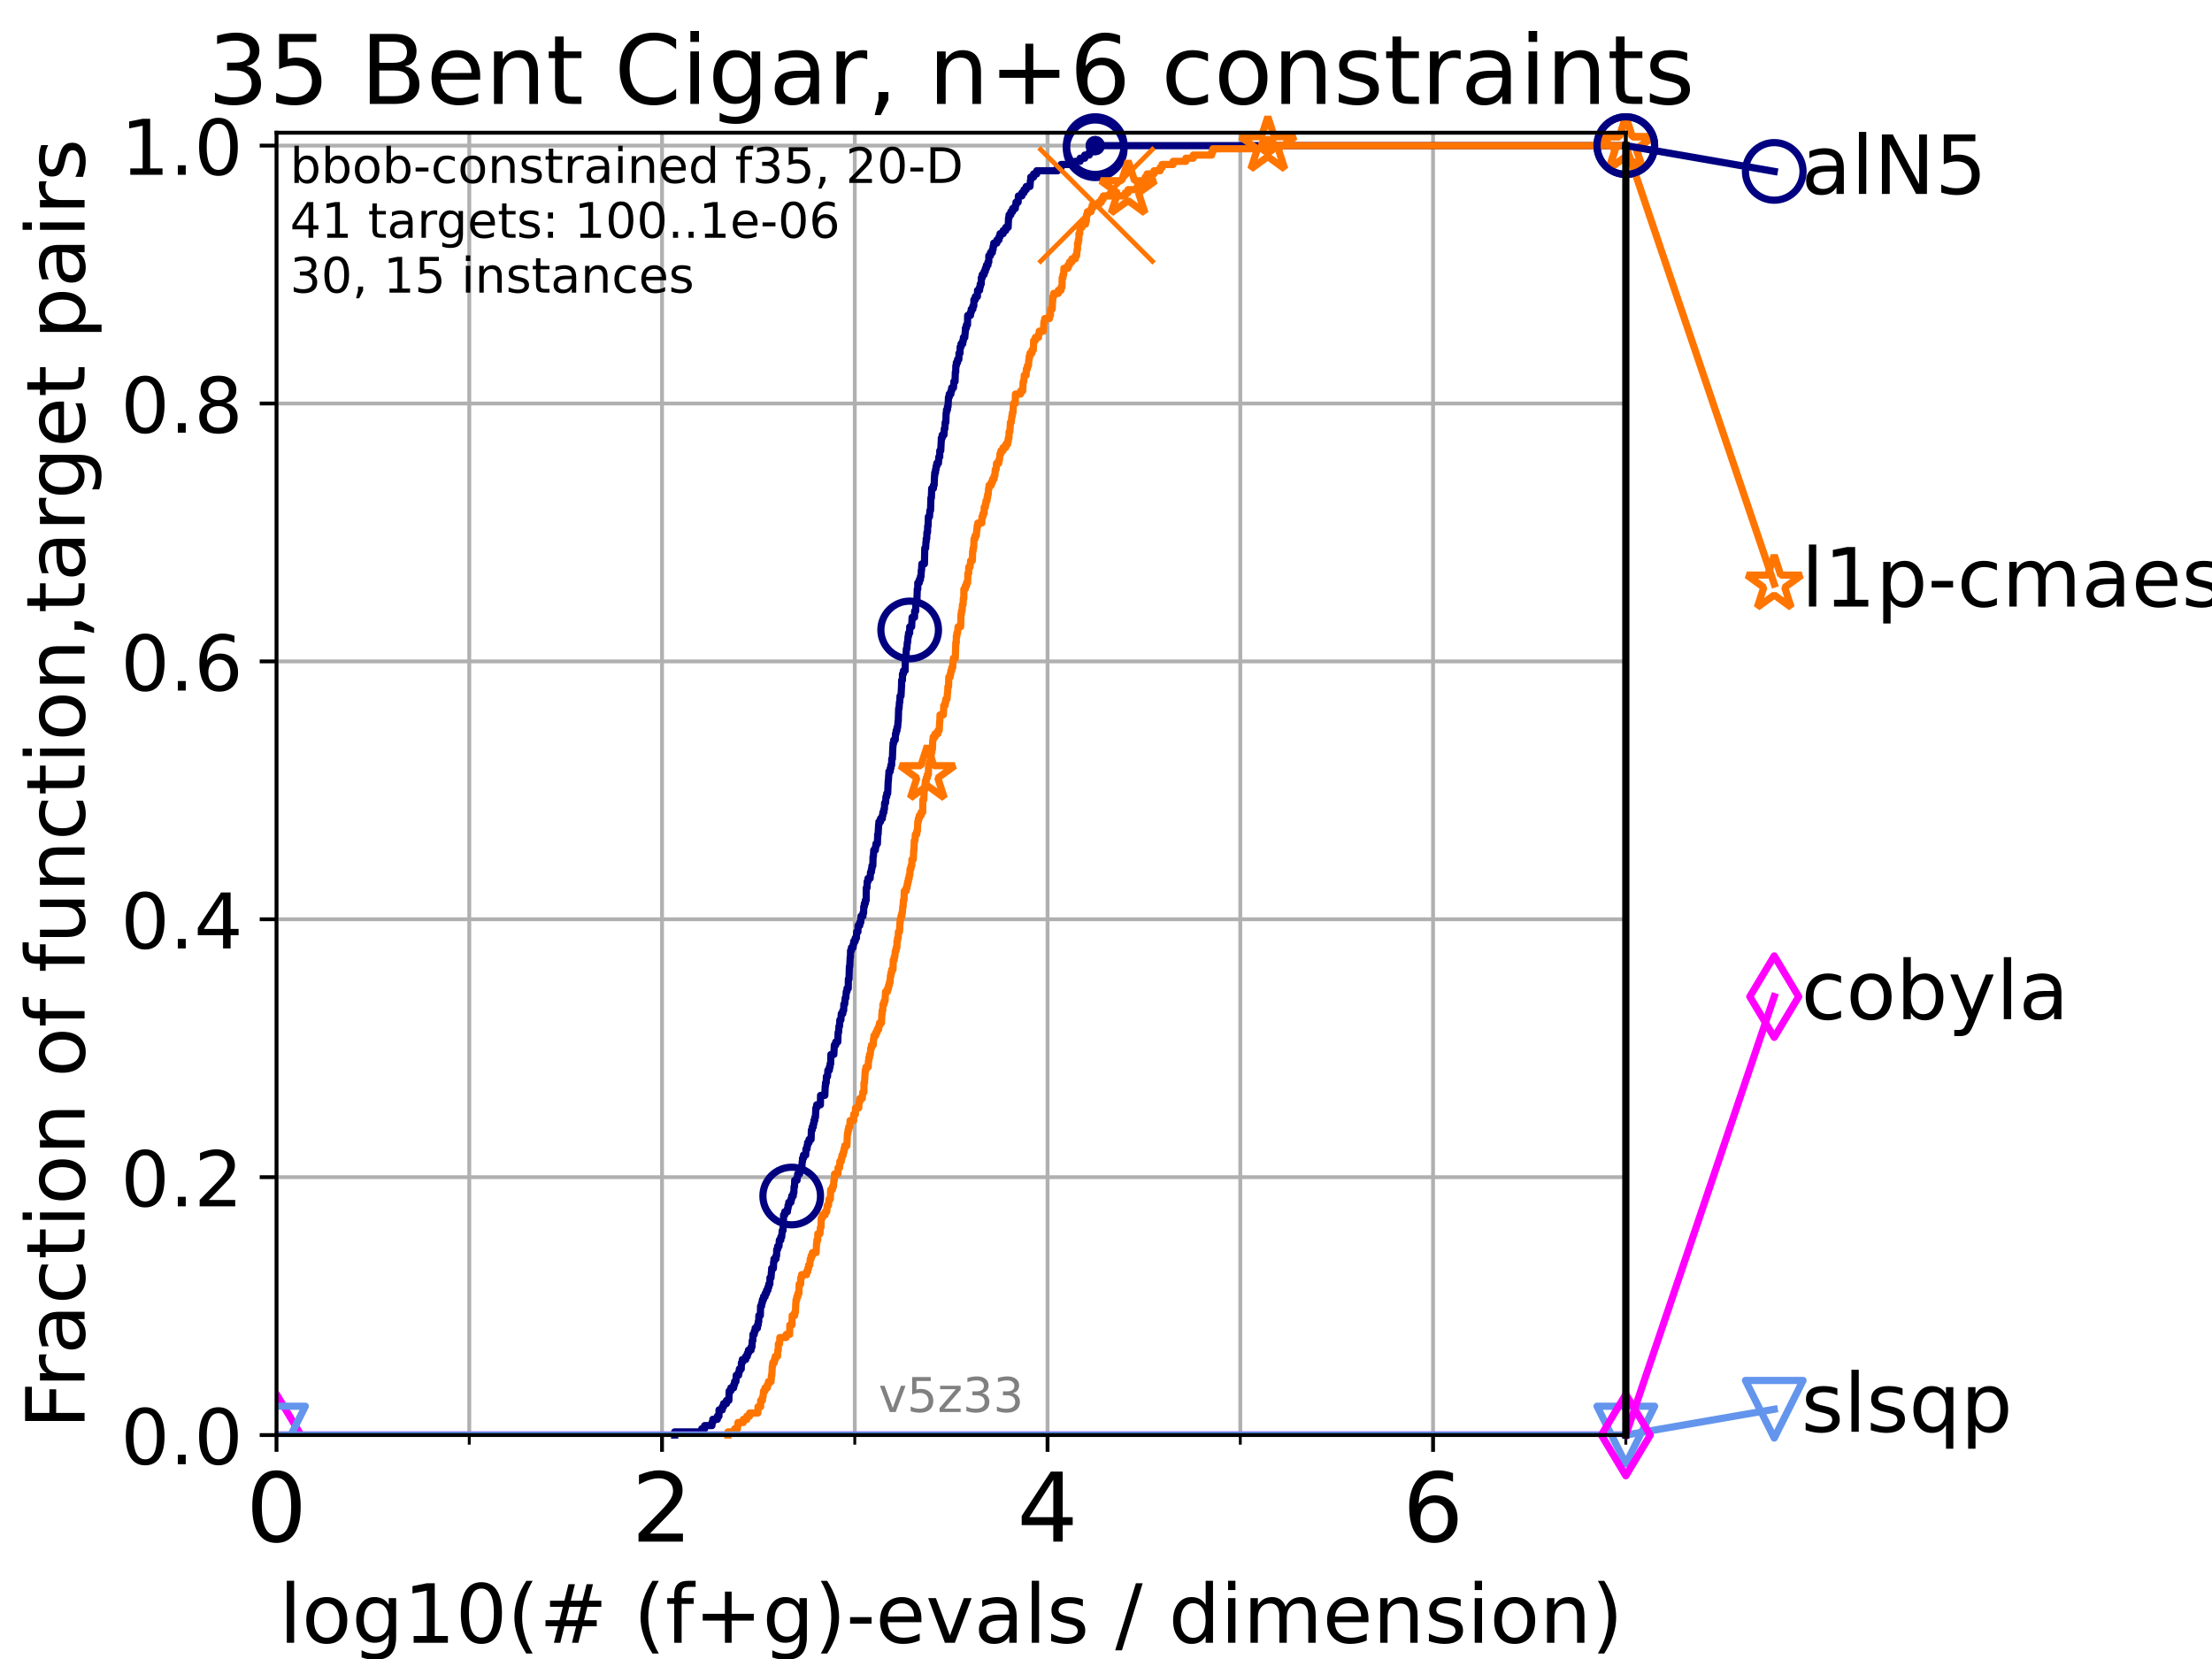 <?xml version="1.0" encoding="utf-8" standalone="no"?>
<!DOCTYPE svg PUBLIC "-//W3C//DTD SVG 1.1//EN"
  "http://www.w3.org/Graphics/SVG/1.1/DTD/svg11.dtd">
<!-- Created with matplotlib (https://matplotlib.org/) -->
<svg height="345.6pt" version="1.1" viewBox="0 0 460.8 345.6" width="460.8pt" xmlns="http://www.w3.org/2000/svg" xmlns:xlink="http://www.w3.org/1999/xlink">
 <defs>
  <style type="text/css">*{stroke-linecap:butt;stroke-linejoin:round;}</style>
 </defs>
 <g id="figure_1">
  <g id="patch_1">
   <path d="M 0 345.6 
L 460.8 345.6 
L 460.8 0 
L 0 0 
z
" style="fill:#ffffff;"/>
  </g>
  <g id="axes_1">
   <g id="patch_2">
    <path d="M 57.6 298.944 
L 338.688 298.944 
L 338.688 27.648 
L 57.6 27.648 
z
" style="fill:#ffffff;"/>
   </g>
   <g id="matplotlib.axis_1">
    <g id="xtick_1">
     <g id="line2d_1">
      <path clip-path="url(#pe43f7cde8c)" d="M 57.6 298.944 
L 57.6 27.648 
" style="fill:none;stroke:#b0b0b0;stroke-linecap:square;stroke-width:0.8;"/>
     </g>
     <g id="line2d_2">
      <defs>
       <path d="M 0 0 
L 0 3.5 
" id="m65335a3e5e" style="stroke:#000000;stroke-width:0.8;"/>
      </defs>
      <g>
       <use style="stroke:#000000;stroke-width:0.8;" x="57.6" xlink:href="#m65335a3e5e" y="298.944"/>
      </g>
     </g>
     <g id="text_1">
      <!-- 0 -->
      <g transform="translate(51.237 321.141)scale(0.2 -0.2)">
       <defs>
        <path d="M 31.781 66.406 
Q 24.172 66.406 20.328 58.906 
Q 16.5 51.422 16.5 36.375 
Q 16.5 21.391 20.328 13.891 
Q 24.172 6.391 31.781 6.391 
Q 39.453 6.391 43.281 13.891 
Q 47.125 21.391 47.125 36.375 
Q 47.125 51.422 43.281 58.906 
Q 39.453 66.406 31.781 66.406 
z
M 31.781 74.219 
Q 44.047 74.219 50.516 64.516 
Q 56.984 54.828 56.984 36.375 
Q 56.984 17.969 50.516 8.266 
Q 44.047 -1.422 31.781 -1.422 
Q 19.531 -1.422 13.062 8.266 
Q 6.594 17.969 6.594 36.375 
Q 6.594 54.828 13.062 64.516 
Q 19.531 74.219 31.781 74.219 
z
" id="DejaVuSans-48"/>
       </defs>
       <use xlink:href="#DejaVuSans-48"/>
      </g>
     </g>
    </g>
    <g id="xtick_2">
     <g id="line2d_3">
      <path clip-path="url(#pe43f7cde8c)" d="M 137.911 298.944 
L 137.911 27.648 
" style="fill:none;stroke:#b0b0b0;stroke-linecap:square;stroke-width:0.8;"/>
     </g>
     <g id="line2d_4">
      <g>
       <use style="stroke:#000000;stroke-width:0.8;" x="137.911" xlink:href="#m65335a3e5e" y="298.944"/>
      </g>
     </g>
     <g id="text_2">
      <!-- 2 -->
      <g transform="translate(131.548 321.141)scale(0.2 -0.2)">
       <defs>
        <path d="M 19.188 8.297 
L 53.609 8.297 
L 53.609 0 
L 7.328 0 
L 7.328 8.297 
Q 12.938 14.109 22.625 23.891 
Q 32.328 33.688 34.812 36.531 
Q 39.547 41.844 41.422 45.531 
Q 43.312 49.219 43.312 52.781 
Q 43.312 58.594 39.234 62.25 
Q 35.156 65.922 28.609 65.922 
Q 23.969 65.922 18.812 64.312 
Q 13.672 62.703 7.812 59.422 
L 7.812 69.391 
Q 13.766 71.781 18.938 73 
Q 24.125 74.219 28.422 74.219 
Q 39.75 74.219 46.484 68.547 
Q 53.219 62.891 53.219 53.422 
Q 53.219 48.922 51.531 44.891 
Q 49.859 40.875 45.406 35.406 
Q 44.188 33.984 37.641 27.219 
Q 31.109 20.453 19.188 8.297 
z
" id="DejaVuSans-50"/>
       </defs>
       <use xlink:href="#DejaVuSans-50"/>
      </g>
     </g>
    </g>
    <g id="xtick_3">
     <g id="line2d_5">
      <path clip-path="url(#pe43f7cde8c)" d="M 218.222 298.944 
L 218.222 27.648 
" style="fill:none;stroke:#b0b0b0;stroke-linecap:square;stroke-width:0.8;"/>
     </g>
     <g id="line2d_6">
      <g>
       <use style="stroke:#000000;stroke-width:0.8;" x="218.222" xlink:href="#m65335a3e5e" y="298.944"/>
      </g>
     </g>
     <g id="text_3">
      <!-- 4 -->
      <g transform="translate(211.859 321.141)scale(0.2 -0.2)">
       <defs>
        <path d="M 37.797 64.312 
L 12.891 25.391 
L 37.797 25.391 
z
M 35.203 72.906 
L 47.609 72.906 
L 47.609 25.391 
L 58.016 25.391 
L 58.016 17.188 
L 47.609 17.188 
L 47.609 0 
L 37.797 0 
L 37.797 17.188 
L 4.891 17.188 
L 4.891 26.703 
z
" id="DejaVuSans-52"/>
       </defs>
       <use xlink:href="#DejaVuSans-52"/>
      </g>
     </g>
    </g>
    <g id="xtick_4">
     <g id="line2d_7">
      <path clip-path="url(#pe43f7cde8c)" d="M 298.533 298.944 
L 298.533 27.648 
" style="fill:none;stroke:#b0b0b0;stroke-linecap:square;stroke-width:0.8;"/>
     </g>
     <g id="line2d_8">
      <g>
       <use style="stroke:#000000;stroke-width:0.8;" x="298.533" xlink:href="#m65335a3e5e" y="298.944"/>
      </g>
     </g>
     <g id="text_4">
      <!-- 6 -->
      <g transform="translate(292.17 321.141)scale(0.2 -0.2)">
       <defs>
        <path d="M 33.016 40.375 
Q 26.375 40.375 22.484 35.828 
Q 18.609 31.297 18.609 23.391 
Q 18.609 15.531 22.484 10.953 
Q 26.375 6.391 33.016 6.391 
Q 39.656 6.391 43.531 10.953 
Q 47.406 15.531 47.406 23.391 
Q 47.406 31.297 43.531 35.828 
Q 39.656 40.375 33.016 40.375 
z
M 52.594 71.297 
L 52.594 62.312 
Q 48.875 64.062 45.094 64.984 
Q 41.312 65.922 37.594 65.922 
Q 27.828 65.922 22.672 59.328 
Q 17.531 52.734 16.797 39.406 
Q 19.672 43.656 24.016 45.922 
Q 28.375 48.188 33.594 48.188 
Q 44.578 48.188 50.953 41.516 
Q 57.328 34.859 57.328 23.391 
Q 57.328 12.156 50.688 5.359 
Q 44.047 -1.422 33.016 -1.422 
Q 20.359 -1.422 13.672 8.266 
Q 6.984 17.969 6.984 36.375 
Q 6.984 53.656 15.188 63.938 
Q 23.391 74.219 37.203 74.219 
Q 40.922 74.219 44.703 73.484 
Q 48.484 72.75 52.594 71.297 
z
" id="DejaVuSans-54"/>
       </defs>
       <use xlink:href="#DejaVuSans-54"/>
      </g>
     </g>
    </g>
    <g id="xtick_5">
     <g id="line2d_9">
      <path clip-path="url(#pe43f7cde8c)" d="M 97.755 298.944 
L 97.755 27.648 
" style="fill:none;stroke:#b0b0b0;stroke-linecap:square;stroke-width:0.8;"/>
     </g>
     <g id="line2d_10">
      <defs>
       <path d="M 0 0 
L 0 2 
" id="m0342082c54" style="stroke:#000000;stroke-width:0.6;"/>
      </defs>
      <g>
       <use style="stroke:#000000;stroke-width:0.6;" x="97.755" xlink:href="#m0342082c54" y="298.944"/>
      </g>
     </g>
    </g>
    <g id="xtick_6">
     <g id="line2d_11">
      <path clip-path="url(#pe43f7cde8c)" d="M 178.066 298.944 
L 178.066 27.648 
" style="fill:none;stroke:#b0b0b0;stroke-linecap:square;stroke-width:0.8;"/>
     </g>
     <g id="line2d_12">
      <g>
       <use style="stroke:#000000;stroke-width:0.6;" x="178.066" xlink:href="#m0342082c54" y="298.944"/>
      </g>
     </g>
    </g>
    <g id="xtick_7">
     <g id="line2d_13">
      <path clip-path="url(#pe43f7cde8c)" d="M 258.377 298.944 
L 258.377 27.648 
" style="fill:none;stroke:#b0b0b0;stroke-linecap:square;stroke-width:0.8;"/>
     </g>
     <g id="line2d_14">
      <g>
       <use style="stroke:#000000;stroke-width:0.6;" x="258.377" xlink:href="#m0342082c54" y="298.944"/>
      </g>
     </g>
    </g>
    <g id="xtick_8">
     <g id="line2d_15">
      <path clip-path="url(#pe43f7cde8c)" d="M 338.688 298.944 
L 338.688 27.648 
" style="fill:none;stroke:#b0b0b0;stroke-linecap:square;stroke-width:0.8;"/>
     </g>
     <g id="line2d_16">
      <g>
       <use style="stroke:#000000;stroke-width:0.6;" x="338.688" xlink:href="#m0342082c54" y="298.944"/>
      </g>
     </g>
    </g>
    <g id="text_5">
     <!-- log10(# (f+g)-evals / dimension) -->
     <g transform="translate(58.145 342.218)scale(0.17 -0.17)">
      <defs>
       <path d="M 9.422 75.984 
L 18.406 75.984 
L 18.406 0 
L 9.422 0 
z
" id="DejaVuSans-108"/>
       <path d="M 30.609 48.391 
Q 23.391 48.391 19.188 42.75 
Q 14.984 37.109 14.984 27.297 
Q 14.984 17.484 19.156 11.844 
Q 23.344 6.203 30.609 6.203 
Q 37.797 6.203 41.984 11.859 
Q 46.188 17.531 46.188 27.297 
Q 46.188 37.016 41.984 42.703 
Q 37.797 48.391 30.609 48.391 
z
M 30.609 56 
Q 42.328 56 49.016 48.375 
Q 55.719 40.766 55.719 27.297 
Q 55.719 13.875 49.016 6.219 
Q 42.328 -1.422 30.609 -1.422 
Q 18.844 -1.422 12.172 6.219 
Q 5.516 13.875 5.516 27.297 
Q 5.516 40.766 12.172 48.375 
Q 18.844 56 30.609 56 
z
" id="DejaVuSans-111"/>
       <path d="M 45.406 27.984 
Q 45.406 37.75 41.375 43.109 
Q 37.359 48.484 30.078 48.484 
Q 22.859 48.484 18.828 43.109 
Q 14.797 37.75 14.797 27.984 
Q 14.797 18.266 18.828 12.891 
Q 22.859 7.516 30.078 7.516 
Q 37.359 7.516 41.375 12.891 
Q 45.406 18.266 45.406 27.984 
z
M 54.391 6.781 
Q 54.391 -7.172 48.188 -13.984 
Q 42 -20.797 29.203 -20.797 
Q 24.469 -20.797 20.266 -20.094 
Q 16.062 -19.391 12.109 -17.922 
L 12.109 -9.188 
Q 16.062 -11.328 19.922 -12.344 
Q 23.781 -13.375 27.781 -13.375 
Q 36.625 -13.375 41.016 -8.766 
Q 45.406 -4.156 45.406 5.172 
L 45.406 9.625 
Q 42.625 4.781 38.281 2.391 
Q 33.938 0 27.875 0 
Q 17.828 0 11.672 7.656 
Q 5.516 15.328 5.516 27.984 
Q 5.516 40.672 11.672 48.328 
Q 17.828 56 27.875 56 
Q 33.938 56 38.281 53.609 
Q 42.625 51.219 45.406 46.391 
L 45.406 54.688 
L 54.391 54.688 
z
" id="DejaVuSans-103"/>
       <path d="M 12.406 8.297 
L 28.516 8.297 
L 28.516 63.922 
L 10.984 60.406 
L 10.984 69.391 
L 28.422 72.906 
L 38.281 72.906 
L 38.281 8.297 
L 54.391 8.297 
L 54.391 0 
L 12.406 0 
z
" id="DejaVuSans-49"/>
       <path d="M 31 75.875 
Q 24.469 64.656 21.281 53.656 
Q 18.109 42.672 18.109 31.391 
Q 18.109 20.125 21.312 9.062 
Q 24.516 -2 31 -13.188 
L 23.188 -13.188 
Q 15.875 -1.703 12.234 9.375 
Q 8.594 20.453 8.594 31.391 
Q 8.594 42.281 12.203 53.312 
Q 15.828 64.359 23.188 75.875 
z
" id="DejaVuSans-40"/>
       <path d="M 51.125 44 
L 36.922 44 
L 32.812 27.688 
L 47.125 27.688 
z
M 43.797 71.781 
L 38.719 51.516 
L 52.984 51.516 
L 58.109 71.781 
L 65.922 71.781 
L 60.891 51.516 
L 76.125 51.516 
L 76.125 44 
L 58.984 44 
L 54.984 27.688 
L 70.516 27.688 
L 70.516 20.219 
L 53.078 20.219 
L 48 0 
L 40.188 0 
L 45.219 20.219 
L 30.906 20.219 
L 25.875 0 
L 18.016 0 
L 23.094 20.219 
L 7.719 20.219 
L 7.719 27.688 
L 24.906 27.688 
L 29 44 
L 13.281 44 
L 13.281 51.516 
L 30.906 51.516 
L 35.891 71.781 
z
" id="DejaVuSans-35"/>
       <path id="DejaVuSans-32"/>
       <path d="M 37.109 75.984 
L 37.109 68.5 
L 28.516 68.5 
Q 23.688 68.5 21.797 66.547 
Q 19.922 64.594 19.922 59.516 
L 19.922 54.688 
L 34.719 54.688 
L 34.719 47.703 
L 19.922 47.703 
L 19.922 0 
L 10.891 0 
L 10.891 47.703 
L 2.297 47.703 
L 2.297 54.688 
L 10.891 54.688 
L 10.891 58.5 
Q 10.891 67.625 15.141 71.797 
Q 19.391 75.984 28.609 75.984 
z
" id="DejaVuSans-102"/>
       <path d="M 46 62.703 
L 46 35.5 
L 73.188 35.5 
L 73.188 27.203 
L 46 27.203 
L 46 0 
L 37.797 0 
L 37.797 27.203 
L 10.594 27.203 
L 10.594 35.5 
L 37.797 35.5 
L 37.797 62.703 
z
" id="DejaVuSans-43"/>
       <path d="M 8.016 75.875 
L 15.828 75.875 
Q 23.141 64.359 26.781 53.312 
Q 30.422 42.281 30.422 31.391 
Q 30.422 20.453 26.781 9.375 
Q 23.141 -1.703 15.828 -13.188 
L 8.016 -13.188 
Q 14.5 -2 17.703 9.062 
Q 20.906 20.125 20.906 31.391 
Q 20.906 42.672 17.703 53.656 
Q 14.5 64.656 8.016 75.875 
z
" id="DejaVuSans-41"/>
       <path d="M 4.891 31.391 
L 31.203 31.391 
L 31.203 23.391 
L 4.891 23.391 
z
" id="DejaVuSans-45"/>
       <path d="M 56.203 29.594 
L 56.203 25.203 
L 14.891 25.203 
Q 15.484 15.922 20.484 11.062 
Q 25.484 6.203 34.422 6.203 
Q 39.594 6.203 44.453 7.469 
Q 49.312 8.734 54.109 11.281 
L 54.109 2.781 
Q 49.266 0.734 44.188 -0.344 
Q 39.109 -1.422 33.891 -1.422 
Q 20.797 -1.422 13.156 6.188 
Q 5.516 13.812 5.516 26.812 
Q 5.516 40.234 12.766 48.109 
Q 20.016 56 32.328 56 
Q 43.359 56 49.781 48.891 
Q 56.203 41.797 56.203 29.594 
z
M 47.219 32.234 
Q 47.125 39.594 43.094 43.984 
Q 39.062 48.391 32.422 48.391 
Q 24.906 48.391 20.391 44.141 
Q 15.875 39.891 15.188 32.172 
z
" id="DejaVuSans-101"/>
       <path d="M 2.984 54.688 
L 12.5 54.688 
L 29.594 8.797 
L 46.688 54.688 
L 56.203 54.688 
L 35.688 0 
L 23.484 0 
z
" id="DejaVuSans-118"/>
       <path d="M 34.281 27.484 
Q 23.391 27.484 19.188 25 
Q 14.984 22.516 14.984 16.5 
Q 14.984 11.719 18.141 8.906 
Q 21.297 6.109 26.703 6.109 
Q 34.188 6.109 38.703 11.406 
Q 43.219 16.703 43.219 25.484 
L 43.219 27.484 
z
M 52.203 31.203 
L 52.203 0 
L 43.219 0 
L 43.219 8.297 
Q 40.141 3.328 35.547 0.953 
Q 30.953 -1.422 24.312 -1.422 
Q 15.922 -1.422 10.953 3.297 
Q 6 8.016 6 15.922 
Q 6 25.141 12.172 29.828 
Q 18.359 34.516 30.609 34.516 
L 43.219 34.516 
L 43.219 35.406 
Q 43.219 41.609 39.141 45 
Q 35.062 48.391 27.688 48.391 
Q 23 48.391 18.547 47.266 
Q 14.109 46.141 10.016 43.891 
L 10.016 52.203 
Q 14.938 54.109 19.578 55.047 
Q 24.219 56 28.609 56 
Q 40.484 56 46.344 49.844 
Q 52.203 43.703 52.203 31.203 
z
" id="DejaVuSans-97"/>
       <path d="M 44.281 53.078 
L 44.281 44.578 
Q 40.484 46.531 36.375 47.5 
Q 32.281 48.484 27.875 48.484 
Q 21.188 48.484 17.844 46.438 
Q 14.5 44.391 14.5 40.281 
Q 14.5 37.156 16.891 35.375 
Q 19.281 33.594 26.516 31.984 
L 29.594 31.297 
Q 39.156 29.25 43.188 25.516 
Q 47.219 21.781 47.219 15.094 
Q 47.219 7.469 41.188 3.016 
Q 35.156 -1.422 24.609 -1.422 
Q 20.219 -1.422 15.453 -0.562 
Q 10.688 0.297 5.422 2 
L 5.422 11.281 
Q 10.406 8.688 15.234 7.391 
Q 20.062 6.109 24.812 6.109 
Q 31.156 6.109 34.562 8.281 
Q 37.984 10.453 37.984 14.406 
Q 37.984 18.062 35.516 20.016 
Q 33.062 21.969 24.703 23.781 
L 21.578 24.516 
Q 13.234 26.266 9.516 29.906 
Q 5.812 33.547 5.812 39.891 
Q 5.812 47.609 11.281 51.797 
Q 16.75 56 26.812 56 
Q 31.781 56 36.172 55.266 
Q 40.578 54.547 44.281 53.078 
z
" id="DejaVuSans-115"/>
       <path d="M 25.391 72.906 
L 33.688 72.906 
L 8.297 -9.281 
L 0 -9.281 
z
" id="DejaVuSans-47"/>
       <path d="M 45.406 46.391 
L 45.406 75.984 
L 54.391 75.984 
L 54.391 0 
L 45.406 0 
L 45.406 8.203 
Q 42.578 3.328 38.25 0.953 
Q 33.938 -1.422 27.875 -1.422 
Q 17.969 -1.422 11.734 6.484 
Q 5.516 14.406 5.516 27.297 
Q 5.516 40.188 11.734 48.094 
Q 17.969 56 27.875 56 
Q 33.938 56 38.25 53.625 
Q 42.578 51.266 45.406 46.391 
z
M 14.797 27.297 
Q 14.797 17.391 18.875 11.75 
Q 22.953 6.109 30.078 6.109 
Q 37.203 6.109 41.297 11.75 
Q 45.406 17.391 45.406 27.297 
Q 45.406 37.203 41.297 42.844 
Q 37.203 48.484 30.078 48.484 
Q 22.953 48.484 18.875 42.844 
Q 14.797 37.203 14.797 27.297 
z
" id="DejaVuSans-100"/>
       <path d="M 9.422 54.688 
L 18.406 54.688 
L 18.406 0 
L 9.422 0 
z
M 9.422 75.984 
L 18.406 75.984 
L 18.406 64.594 
L 9.422 64.594 
z
" id="DejaVuSans-105"/>
       <path d="M 52 44.188 
Q 55.375 50.25 60.062 53.125 
Q 64.75 56 71.094 56 
Q 79.641 56 84.281 50.016 
Q 88.922 44.047 88.922 33.016 
L 88.922 0 
L 79.891 0 
L 79.891 32.719 
Q 79.891 40.578 77.094 44.375 
Q 74.312 48.188 68.609 48.188 
Q 61.625 48.188 57.562 43.547 
Q 53.516 38.922 53.516 30.906 
L 53.516 0 
L 44.484 0 
L 44.484 32.719 
Q 44.484 40.625 41.703 44.406 
Q 38.922 48.188 33.109 48.188 
Q 26.219 48.188 22.156 43.531 
Q 18.109 38.875 18.109 30.906 
L 18.109 0 
L 9.078 0 
L 9.078 54.688 
L 18.109 54.688 
L 18.109 46.188 
Q 21.188 51.219 25.484 53.609 
Q 29.781 56 35.688 56 
Q 41.656 56 45.828 52.969 
Q 50 49.953 52 44.188 
z
" id="DejaVuSans-109"/>
       <path d="M 54.891 33.016 
L 54.891 0 
L 45.906 0 
L 45.906 32.719 
Q 45.906 40.484 42.875 44.328 
Q 39.844 48.188 33.797 48.188 
Q 26.516 48.188 22.312 43.547 
Q 18.109 38.922 18.109 30.906 
L 18.109 0 
L 9.078 0 
L 9.078 54.688 
L 18.109 54.688 
L 18.109 46.188 
Q 21.344 51.125 25.703 53.562 
Q 30.078 56 35.797 56 
Q 45.219 56 50.047 50.172 
Q 54.891 44.344 54.891 33.016 
z
" id="DejaVuSans-110"/>
      </defs>
      <use xlink:href="#DejaVuSans-108"/>
      <use x="27.783" xlink:href="#DejaVuSans-111"/>
      <use x="88.965" xlink:href="#DejaVuSans-103"/>
      <use x="152.441" xlink:href="#DejaVuSans-49"/>
      <use x="216.064" xlink:href="#DejaVuSans-48"/>
      <use x="279.688" xlink:href="#DejaVuSans-40"/>
      <use x="318.701" xlink:href="#DejaVuSans-35"/>
      <use x="402.49" xlink:href="#DejaVuSans-32"/>
      <use x="434.277" xlink:href="#DejaVuSans-40"/>
      <use x="473.291" xlink:href="#DejaVuSans-102"/>
      <use x="508.496" xlink:href="#DejaVuSans-43"/>
      <use x="592.285" xlink:href="#DejaVuSans-103"/>
      <use x="655.762" xlink:href="#DejaVuSans-41"/>
      <use x="694.775" xlink:href="#DejaVuSans-45"/>
      <use x="730.859" xlink:href="#DejaVuSans-101"/>
      <use x="792.383" xlink:href="#DejaVuSans-118"/>
      <use x="851.562" xlink:href="#DejaVuSans-97"/>
      <use x="912.842" xlink:href="#DejaVuSans-108"/>
      <use x="940.625" xlink:href="#DejaVuSans-115"/>
      <use x="992.725" xlink:href="#DejaVuSans-32"/>
      <use x="1024.512" xlink:href="#DejaVuSans-47"/>
      <use x="1058.203" xlink:href="#DejaVuSans-32"/>
      <use x="1089.99" xlink:href="#DejaVuSans-100"/>
      <use x="1153.467" xlink:href="#DejaVuSans-105"/>
      <use x="1181.25" xlink:href="#DejaVuSans-109"/>
      <use x="1278.662" xlink:href="#DejaVuSans-101"/>
      <use x="1340.186" xlink:href="#DejaVuSans-110"/>
      <use x="1403.564" xlink:href="#DejaVuSans-115"/>
      <use x="1455.664" xlink:href="#DejaVuSans-105"/>
      <use x="1483.447" xlink:href="#DejaVuSans-111"/>
      <use x="1544.629" xlink:href="#DejaVuSans-110"/>
      <use x="1608.008" xlink:href="#DejaVuSans-41"/>
     </g>
    </g>
   </g>
   <g id="matplotlib.axis_2">
    <g id="ytick_1">
     <g id="line2d_17">
      <path clip-path="url(#pe43f7cde8c)" d="M 57.6 298.944 
L 338.688 298.944 
" style="fill:none;stroke:#b0b0b0;stroke-linecap:square;stroke-width:0.8;"/>
     </g>
     <g id="line2d_18">
      <defs>
       <path d="M 0 0 
L -3.5 0 
" id="mbfde29d57a" style="stroke:#000000;stroke-width:0.8;"/>
      </defs>
      <g>
       <use style="stroke:#000000;stroke-width:0.8;" x="57.6" xlink:href="#mbfde29d57a" y="298.944"/>
      </g>
     </g>
     <g id="text_6">
      <!-- 0.0 -->
      <g transform="translate(25.155 305.023)scale(0.16 -0.16)">
       <defs>
        <path d="M 10.688 12.406 
L 21 12.406 
L 21 0 
L 10.688 0 
z
" id="DejaVuSans-46"/>
       </defs>
       <use xlink:href="#DejaVuSans-48"/>
       <use x="63.623" xlink:href="#DejaVuSans-46"/>
       <use x="95.41" xlink:href="#DejaVuSans-48"/>
      </g>
     </g>
    </g>
    <g id="ytick_2">
     <g id="line2d_19">
      <path clip-path="url(#pe43f7cde8c)" d="M 57.6 245.222 
L 338.688 245.222 
" style="fill:none;stroke:#b0b0b0;stroke-linecap:square;stroke-width:0.8;"/>
     </g>
     <g id="line2d_20">
      <g>
       <use style="stroke:#000000;stroke-width:0.8;" x="57.6" xlink:href="#mbfde29d57a" y="245.222"/>
      </g>
     </g>
     <g id="text_7">
      <!-- 0.2 -->
      <g transform="translate(25.155 251.301)scale(0.16 -0.16)">
       <use xlink:href="#DejaVuSans-48"/>
       <use x="63.623" xlink:href="#DejaVuSans-46"/>
       <use x="95.41" xlink:href="#DejaVuSans-50"/>
      </g>
     </g>
    </g>
    <g id="ytick_3">
     <g id="line2d_21">
      <path clip-path="url(#pe43f7cde8c)" d="M 57.6 191.5 
L 338.688 191.5 
" style="fill:none;stroke:#b0b0b0;stroke-linecap:square;stroke-width:0.8;"/>
     </g>
     <g id="line2d_22">
      <g>
       <use style="stroke:#000000;stroke-width:0.8;" x="57.6" xlink:href="#mbfde29d57a" y="191.5"/>
      </g>
     </g>
     <g id="text_8">
      <!-- 0.4 -->
      <g transform="translate(25.155 197.579)scale(0.16 -0.16)">
       <use xlink:href="#DejaVuSans-48"/>
       <use x="63.623" xlink:href="#DejaVuSans-46"/>
       <use x="95.41" xlink:href="#DejaVuSans-52"/>
      </g>
     </g>
    </g>
    <g id="ytick_4">
     <g id="line2d_23">
      <path clip-path="url(#pe43f7cde8c)" d="M 57.6 137.778 
L 338.688 137.778 
" style="fill:none;stroke:#b0b0b0;stroke-linecap:square;stroke-width:0.8;"/>
     </g>
     <g id="line2d_24">
      <g>
       <use style="stroke:#000000;stroke-width:0.8;" x="57.6" xlink:href="#mbfde29d57a" y="137.778"/>
      </g>
     </g>
     <g id="text_9">
      <!-- 0.6 -->
      <g transform="translate(25.155 143.857)scale(0.16 -0.16)">
       <use xlink:href="#DejaVuSans-48"/>
       <use x="63.623" xlink:href="#DejaVuSans-46"/>
       <use x="95.41" xlink:href="#DejaVuSans-54"/>
      </g>
     </g>
    </g>
    <g id="ytick_5">
     <g id="line2d_25">
      <path clip-path="url(#pe43f7cde8c)" d="M 57.6 84.056 
L 338.688 84.056 
" style="fill:none;stroke:#b0b0b0;stroke-linecap:square;stroke-width:0.8;"/>
     </g>
     <g id="line2d_26">
      <g>
       <use style="stroke:#000000;stroke-width:0.8;" x="57.6" xlink:href="#mbfde29d57a" y="84.056"/>
      </g>
     </g>
     <g id="text_10">
      <!-- 0.8 -->
      <g transform="translate(25.155 90.135)scale(0.16 -0.16)">
       <defs>
        <path d="M 31.781 34.625 
Q 24.75 34.625 20.719 30.859 
Q 16.703 27.094 16.703 20.516 
Q 16.703 13.922 20.719 10.156 
Q 24.75 6.391 31.781 6.391 
Q 38.812 6.391 42.859 10.172 
Q 46.922 13.969 46.922 20.516 
Q 46.922 27.094 42.891 30.859 
Q 38.875 34.625 31.781 34.625 
z
M 21.922 38.812 
Q 15.578 40.375 12.031 44.719 
Q 8.5 49.078 8.5 55.328 
Q 8.5 64.062 14.719 69.141 
Q 20.953 74.219 31.781 74.219 
Q 42.672 74.219 48.875 69.141 
Q 55.078 64.062 55.078 55.328 
Q 55.078 49.078 51.531 44.719 
Q 48 40.375 41.703 38.812 
Q 48.828 37.156 52.797 32.312 
Q 56.781 27.484 56.781 20.516 
Q 56.781 9.906 50.312 4.234 
Q 43.844 -1.422 31.781 -1.422 
Q 19.734 -1.422 13.25 4.234 
Q 6.781 9.906 6.781 20.516 
Q 6.781 27.484 10.781 32.312 
Q 14.797 37.156 21.922 38.812 
z
M 18.312 54.391 
Q 18.312 48.734 21.844 45.562 
Q 25.391 42.391 31.781 42.391 
Q 38.141 42.391 41.719 45.562 
Q 45.312 48.734 45.312 54.391 
Q 45.312 60.062 41.719 63.234 
Q 38.141 66.406 31.781 66.406 
Q 25.391 66.406 21.844 63.234 
Q 18.312 60.062 18.312 54.391 
z
" id="DejaVuSans-56"/>
       </defs>
       <use xlink:href="#DejaVuSans-48"/>
       <use x="63.623" xlink:href="#DejaVuSans-46"/>
       <use x="95.41" xlink:href="#DejaVuSans-56"/>
      </g>
     </g>
    </g>
    <g id="ytick_6">
     <g id="line2d_27">
      <path clip-path="url(#pe43f7cde8c)" d="M 57.6 30.334 
L 338.688 30.334 
" style="fill:none;stroke:#b0b0b0;stroke-linecap:square;stroke-width:0.8;"/>
     </g>
     <g id="line2d_28">
      <g>
       <use style="stroke:#000000;stroke-width:0.8;" x="57.6" xlink:href="#mbfde29d57a" y="30.334"/>
      </g>
     </g>
     <g id="text_11">
      <!-- 1.0 -->
      <g transform="translate(25.155 36.413)scale(0.16 -0.16)">
       <use xlink:href="#DejaVuSans-49"/>
       <use x="63.623" xlink:href="#DejaVuSans-46"/>
       <use x="95.41" xlink:href="#DejaVuSans-48"/>
      </g>
     </g>
    </g>
    <g id="text_12">
     <!-- Fraction of function,target pairs -->
     <g transform="translate(17.62 297.681)rotate(-90)scale(0.17 -0.17)">
      <defs>
       <path d="M 9.812 72.906 
L 51.703 72.906 
L 51.703 64.594 
L 19.672 64.594 
L 19.672 43.109 
L 48.578 43.109 
L 48.578 34.812 
L 19.672 34.812 
L 19.672 0 
L 9.812 0 
z
" id="DejaVuSans-70"/>
       <path d="M 41.109 46.297 
Q 39.594 47.172 37.812 47.578 
Q 36.031 48 33.891 48 
Q 26.266 48 22.188 43.047 
Q 18.109 38.094 18.109 28.812 
L 18.109 0 
L 9.078 0 
L 9.078 54.688 
L 18.109 54.688 
L 18.109 46.188 
Q 20.953 51.172 25.484 53.578 
Q 30.031 56 36.531 56 
Q 37.453 56 38.578 55.875 
Q 39.703 55.766 41.062 55.516 
z
" id="DejaVuSans-114"/>
       <path d="M 48.781 52.594 
L 48.781 44.188 
Q 44.969 46.297 41.141 47.344 
Q 37.312 48.391 33.406 48.391 
Q 24.656 48.391 19.812 42.844 
Q 14.984 37.312 14.984 27.297 
Q 14.984 17.281 19.812 11.734 
Q 24.656 6.203 33.406 6.203 
Q 37.312 6.203 41.141 7.25 
Q 44.969 8.297 48.781 10.406 
L 48.781 2.094 
Q 45.016 0.344 40.984 -0.531 
Q 36.969 -1.422 32.422 -1.422 
Q 20.062 -1.422 12.781 6.344 
Q 5.516 14.109 5.516 27.297 
Q 5.516 40.672 12.859 48.328 
Q 20.219 56 33.016 56 
Q 37.156 56 41.109 55.141 
Q 45.062 54.297 48.781 52.594 
z
" id="DejaVuSans-99"/>
       <path d="M 18.312 70.219 
L 18.312 54.688 
L 36.812 54.688 
L 36.812 47.703 
L 18.312 47.703 
L 18.312 18.016 
Q 18.312 11.328 20.141 9.422 
Q 21.969 7.516 27.594 7.516 
L 36.812 7.516 
L 36.812 0 
L 27.594 0 
Q 17.188 0 13.234 3.875 
Q 9.281 7.766 9.281 18.016 
L 9.281 47.703 
L 2.688 47.703 
L 2.688 54.688 
L 9.281 54.688 
L 9.281 70.219 
z
" id="DejaVuSans-116"/>
       <path d="M 8.5 21.578 
L 8.5 54.688 
L 17.484 54.688 
L 17.484 21.922 
Q 17.484 14.156 20.5 10.266 
Q 23.531 6.391 29.594 6.391 
Q 36.859 6.391 41.078 11.031 
Q 45.312 15.672 45.312 23.688 
L 45.312 54.688 
L 54.297 54.688 
L 54.297 0 
L 45.312 0 
L 45.312 8.406 
Q 42.047 3.422 37.719 1 
Q 33.406 -1.422 27.688 -1.422 
Q 18.266 -1.422 13.375 4.438 
Q 8.5 10.297 8.5 21.578 
z
M 31.109 56 
z
" id="DejaVuSans-117"/>
       <path d="M 11.719 12.406 
L 22.016 12.406 
L 22.016 4 
L 14.016 -11.625 
L 7.719 -11.625 
L 11.719 4 
z
" id="DejaVuSans-44"/>
       <path d="M 18.109 8.203 
L 18.109 -20.797 
L 9.078 -20.797 
L 9.078 54.688 
L 18.109 54.688 
L 18.109 46.391 
Q 20.953 51.266 25.266 53.625 
Q 29.594 56 35.594 56 
Q 45.562 56 51.781 48.094 
Q 58.016 40.188 58.016 27.297 
Q 58.016 14.406 51.781 6.484 
Q 45.562 -1.422 35.594 -1.422 
Q 29.594 -1.422 25.266 0.953 
Q 20.953 3.328 18.109 8.203 
z
M 48.688 27.297 
Q 48.688 37.203 44.609 42.844 
Q 40.531 48.484 33.406 48.484 
Q 26.266 48.484 22.188 42.844 
Q 18.109 37.203 18.109 27.297 
Q 18.109 17.391 22.188 11.75 
Q 26.266 6.109 33.406 6.109 
Q 40.531 6.109 44.609 11.75 
Q 48.688 17.391 48.688 27.297 
z
" id="DejaVuSans-112"/>
      </defs>
      <use xlink:href="#DejaVuSans-70"/>
      <use x="50.27" xlink:href="#DejaVuSans-114"/>
      <use x="91.383" xlink:href="#DejaVuSans-97"/>
      <use x="152.662" xlink:href="#DejaVuSans-99"/>
      <use x="207.643" xlink:href="#DejaVuSans-116"/>
      <use x="246.852" xlink:href="#DejaVuSans-105"/>
      <use x="274.635" xlink:href="#DejaVuSans-111"/>
      <use x="335.816" xlink:href="#DejaVuSans-110"/>
      <use x="399.195" xlink:href="#DejaVuSans-32"/>
      <use x="430.982" xlink:href="#DejaVuSans-111"/>
      <use x="492.164" xlink:href="#DejaVuSans-102"/>
      <use x="527.369" xlink:href="#DejaVuSans-32"/>
      <use x="559.156" xlink:href="#DejaVuSans-102"/>
      <use x="594.361" xlink:href="#DejaVuSans-117"/>
      <use x="657.74" xlink:href="#DejaVuSans-110"/>
      <use x="721.119" xlink:href="#DejaVuSans-99"/>
      <use x="776.1" xlink:href="#DejaVuSans-116"/>
      <use x="815.309" xlink:href="#DejaVuSans-105"/>
      <use x="843.092" xlink:href="#DejaVuSans-111"/>
      <use x="904.273" xlink:href="#DejaVuSans-110"/>
      <use x="967.652" xlink:href="#DejaVuSans-44"/>
      <use x="999.439" xlink:href="#DejaVuSans-116"/>
      <use x="1038.648" xlink:href="#DejaVuSans-97"/>
      <use x="1099.928" xlink:href="#DejaVuSans-114"/>
      <use x="1139.291" xlink:href="#DejaVuSans-103"/>
      <use x="1202.768" xlink:href="#DejaVuSans-101"/>
      <use x="1264.291" xlink:href="#DejaVuSans-116"/>
      <use x="1303.5" xlink:href="#DejaVuSans-32"/>
      <use x="1335.287" xlink:href="#DejaVuSans-112"/>
      <use x="1398.764" xlink:href="#DejaVuSans-97"/>
      <use x="1460.043" xlink:href="#DejaVuSans-105"/>
      <use x="1487.826" xlink:href="#DejaVuSans-114"/>
      <use x="1528.939" xlink:href="#DejaVuSans-115"/>
     </g>
    </g>
   </g>
   <g id="line2d_29">
    <defs>
     <path d="M 0 1.5 
C 0.398 1.5 0.779 1.342 1.061 1.061 
C 1.342 0.779 1.5 0.398 1.5 0 
C 1.5 -0.398 1.342 -0.779 1.061 -1.061 
C 0.779 -1.342 0.398 -1.5 0 -1.5 
C -0.398 -1.5 -0.779 -1.342 -1.061 -1.061 
C -1.342 -0.779 -1.5 -0.398 -1.5 0 
C -1.5 0.398 -1.342 0.779 -1.061 1.061 
C -0.779 1.342 -0.398 1.5 0 1.5 
z
" id="m9d0753a877" style="stroke:#000080;"/>
    </defs>
    <g>
     <use style="fill:#000080;stroke:#000080;" x="228.157" xlink:href="#m9d0753a877" y="30.334"/>
     <use style="fill:#000080;stroke:#000080;" x="228.157" xlink:href="#m9d0753a877" y="30.334"/>
    </g>
   </g>
   <g id="line2d_30">
    <path d="M 140.544 298.944 
L 140.544 298.289 
L 146.184 298.289 
L 146.184 297.634 
L 146.791 297.634 
L 146.791 296.979 
L 148.316 296.979 
L 148.316 296.323 
L 148.488 296.323 
L 148.488 295.668 
L 149.441 295.668 
L 149.441 295.013 
L 149.779 295.013 
L 149.788 293.703 
L 150.463 293.703 
L 150.463 293.048 
L 150.725 293.048 
L 150.725 292.393 
L 151.341 292.393 
L 151.341 291.737 
L 151.835 291.737 
L 151.897 289.772 
L 152.246 289.772 
L 152.246 289.117 
L 152.833 289.117 
L 152.833 288.462 
L 153.025 288.462 
L 153.025 287.807 
L 153.309 287.807 
L 153.366 286.496 
L 153.862 286.496 
L 153.862 285.841 
L 154.022 285.841 
L 154.022 285.186 
L 154.413 285.186 
L 154.453 283.876 
L 154.635 283.876 
L 154.635 283.22 
L 155.348 283.22 
L 155.348 282.565 
L 155.685 282.565 
L 155.685 281.91 
L 155.916 281.91 
L 155.916 281.255 
L 156.461 281.255 
L 156.461 280.6 
L 156.652 280.6 
L 156.706 279.29 
L 156.824 279.29 
L 156.853 277.979 
L 157.128 277.979 
L 157.128 277.324 
L 157.312 277.324 
L 157.312 276.669 
L 157.787 276.669 
L 157.787 276.014 
L 157.943 276.014 
L 157.943 275.359 
L 158.059 275.359 
L 158.086 274.048 
L 158.396 274.048 
L 158.439 272.083 
L 158.658 272.083 
L 158.658 271.428 
L 158.811 271.428 
L 158.811 270.773 
L 159.046 270.773 
L 159.046 270.118 
L 159.391 270.118 
L 159.391 269.462 
L 159.673 269.462 
L 159.673 268.807 
L 159.956 268.807 
L 159.956 268.152 
L 160.157 268.152 
L 160.157 267.497 
L 160.38 267.497 
L 160.394 266.187 
L 160.614 266.187 
L 160.713 264.876 
L 160.751 264.876 
L 160.751 264.221 
L 161.114 264.221 
L 161.156 262.911 
L 161.234 262.911 
L 161.234 262.256 
L 161.65 262.256 
L 161.65 261.601 
L 161.775 261.601 
L 161.806 260.29 
L 161.991 260.29 
L 161.991 259.635 
L 162.278 259.635 
L 162.355 258.325 
L 162.661 258.325 
L 162.661 257.67 
L 162.85 257.67 
L 162.942 256.36 
L 163.115 256.36 
L 163.222 253.739 
L 163.23 253.739 
L 163.23 253.084 
L 163.485 253.084 
L 163.485 252.429 
L 164.036 252.429 
L 164.036 251.773 
L 164.16 251.773 
L 164.16 251.118 
L 164.318 251.118 
L 164.318 250.463 
L 164.765 250.463 
L 164.765 249.808 
L 164.929 249.808 
L 164.929 249.153 
L 165.252 249.153 
L 165.252 248.498 
L 165.371 248.498 
L 165.422 247.187 
L 165.515 247.187 
L 165.551 245.877 
L 166.041 245.877 
L 166.041 245.222 
L 166.162 245.222 
L 166.162 244.567 
L 166.575 244.567 
L 166.666 243.257 
L 167.024 243.257 
L 167.122 241.946 
L 167.178 241.946 
L 167.178 241.291 
L 167.372 241.291 
L 167.372 240.636 
L 167.845 240.636 
L 167.895 239.326 
L 168.125 239.326 
L 168.125 238.671 
L 168.239 238.671 
L 168.239 238.015 
L 168.546 238.015 
L 168.546 237.36 
L 168.965 237.36 
L 169.027 235.395 
L 169.198 235.395 
L 169.198 234.74 
L 169.429 234.74 
L 169.429 234.085 
L 169.549 234.085 
L 169.549 233.429 
L 169.727 233.429 
L 169.727 232.774 
L 169.873 232.774 
L 169.956 230.809 
L 170.13 230.809 
L 170.13 230.154 
L 170.907 230.154 
L 170.936 228.188 
L 171.824 228.188 
L 171.913 226.223 
L 171.97 226.223 
L 171.97 225.568 
L 172.12 225.568 
L 172.152 224.257 
L 172.386 224.257 
L 172.465 222.947 
L 172.768 222.947 
L 172.768 222.292 
L 172.921 222.292 
L 172.921 221.637 
L 173.045 221.637 
L 173.082 219.671 
L 173.709 219.671 
L 173.805 217.706 
L 174.096 217.706 
L 174.096 217.051 
L 174.529 217.051 
L 174.593 215.085 
L 174.688 215.085 
L 174.777 213.775 
L 174.894 213.775 
L 174.955 212.465 
L 175.177 212.465 
L 175.257 211.154 
L 175.575 211.154 
L 175.575 210.499 
L 175.754 210.499 
L 175.787 209.189 
L 175.967 209.189 
L 176.069 207.879 
L 176.211 207.879 
L 176.291 206.568 
L 176.443 206.568 
L 176.443 205.913 
L 176.707 205.913 
L 176.733 203.948 
L 176.87 203.948 
L 176.939 201.327 
L 177.019 201.327 
L 177.111 199.362 
L 177.175 199.362 
L 177.181 198.052 
L 177.367 198.052 
L 177.367 197.396 
L 177.718 197.396 
L 177.718 196.741 
L 177.836 196.741 
L 177.836 196.086 
L 178.152 196.086 
L 178.152 195.431 
L 178.405 195.431 
L 178.454 194.121 
L 178.728 194.121 
L 178.749 192.81 
L 179.105 192.81 
L 179.105 192.155 
L 179.308 192.155 
L 179.363 190.845 
L 179.773 190.845 
L 179.773 190.19 
L 179.908 190.19 
L 179.93 188.879 
L 180.057 188.879 
L 180.057 188.224 
L 180.261 188.224 
L 180.261 187.569 
L 180.435 187.569 
L 180.46 184.949 
L 180.617 184.949 
L 180.647 183.638 
L 180.824 183.638 
L 180.824 182.983 
L 181.268 182.983 
L 181.349 181.673 
L 181.53 181.673 
L 181.53 181.018 
L 181.642 181.018 
L 181.642 180.363 
L 181.826 180.363 
L 181.875 178.397 
L 181.945 178.397 
L 182.019 177.087 
L 182.36 177.087 
L 182.36 176.432 
L 182.473 176.432 
L 182.473 175.777 
L 182.781 175.777 
L 182.84 173.811 
L 182.925 173.811 
L 183.028 171.846 
L 183.089 171.846 
L 183.089 171.191 
L 183.426 171.191 
L 183.426 170.535 
L 183.805 170.535 
L 183.805 169.88 
L 183.917 169.88 
L 183.917 169.225 
L 184.129 169.225 
L 184.129 168.57 
L 184.24 168.57 
L 184.288 167.26 
L 184.477 167.26 
L 184.567 165.949 
L 184.727 165.949 
L 184.727 165.294 
L 184.923 165.294 
L 185.029 162.674 
L 185.064 162.674 
L 185.144 161.363 
L 185.178 161.363 
L 185.178 160.708 
L 185.447 160.708 
L 185.447 160.053 
L 185.587 160.053 
L 185.587 159.398 
L 185.748 159.398 
L 185.768 158.088 
L 185.898 158.088 
L 186.001 155.467 
L 186.038 155.467 
L 186.038 154.812 
L 186.181 154.812 
L 186.181 154.157 
L 186.49 154.157 
L 186.551 152.846 
L 186.675 152.846 
L 186.675 152.191 
L 186.863 152.191 
L 186.863 151.536 
L 186.988 151.536 
L 187.083 150.226 
L 187.123 150.226 
L 187.204 147.605 
L 187.289 147.605 
L 187.367 146.295 
L 187.437 146.295 
L 187.497 144.985 
L 187.697 144.985 
L 187.798 143.019 
L 187.811 143.019 
L 187.826 141.709 
L 187.992 141.709 
L 188.004 140.399 
L 188.189 140.399 
L 188.189 139.743 
L 188.547 139.743 
L 188.609 137.123 
L 188.713 137.123 
L 188.806 135.157 
L 188.92 135.157 
L 189.005 133.847 
L 189.073 133.847 
L 189.17 132.537 
L 189.262 132.537 
L 189.262 131.882 
L 189.502 131.882 
L 189.509 130.571 
L 189.91 130.571 
L 190.008 128.606 
L 190.515 128.606 
L 190.53 127.296 
L 190.762 127.296 
L 190.773 125.985 
L 190.882 125.985 
L 190.882 125.33 
L 191.003 125.33 
L 191.087 122.71 
L 191.189 122.71 
L 191.194 121.399 
L 191.513 121.399 
L 191.513 120.744 
L 191.744 120.744 
L 191.744 120.089 
L 191.865 120.089 
L 191.926 118.779 
L 191.981 118.779 
L 192.039 117.469 
L 192.576 117.469 
L 192.648 114.193 
L 192.822 114.193 
L 192.899 112.883 
L 192.943 112.883 
L 192.943 112.227 
L 193.056 112.227 
L 193.097 110.917 
L 193.219 110.917 
L 193.254 109.607 
L 193.334 109.607 
L 193.398 107.641 
L 193.634 107.641 
L 193.714 106.331 
L 193.847 106.331 
L 193.928 103.71 
L 194.025 103.71 
L 194.089 101.745 
L 194.45 101.745 
L 194.45 101.09 
L 194.599 101.09 
L 194.676 99.124 
L 194.721 99.124 
L 194.721 98.469 
L 194.882 98.469 
L 194.882 97.814 
L 194.994 97.814 
L 194.994 97.159 
L 195.147 97.159 
L 195.147 96.504 
L 195.497 96.504 
L 195.564 95.194 
L 195.764 95.194 
L 195.772 93.883 
L 195.977 93.883 
L 196.074 91.918 
L 196.089 91.918 
L 196.089 91.263 
L 196.273 91.263 
L 196.273 90.608 
L 196.645 90.608 
L 196.714 89.297 
L 196.834 89.297 
L 196.898 87.987 
L 197.04 87.987 
L 197.095 86.022 
L 197.171 86.022 
L 197.171 85.366 
L 197.367 85.366 
L 197.367 84.711 
L 197.49 84.711 
L 197.589 82.746 
L 197.741 82.746 
L 197.741 82.091 
L 198.092 82.091 
L 198.092 81.435 
L 198.25 81.435 
L 198.25 80.78 
L 198.625 80.78 
L 198.714 79.47 
L 198.954 79.47 
L 199.014 77.505 
L 199.096 77.505 
L 199.116 76.194 
L 199.224 76.194 
L 199.224 75.539 
L 199.472 75.539 
L 199.472 74.884 
L 199.743 74.884 
L 199.78 73.574 
L 199.992 73.574 
L 200.015 72.263 
L 200.203 72.263 
L 200.203 71.608 
L 200.569 71.608 
L 200.569 70.953 
L 200.69 70.953 
L 200.69 70.298 
L 200.979 70.298 
L 201.088 68.988 
L 201.114 68.988 
L 201.114 68.333 
L 201.32 68.333 
L 201.32 67.677 
L 201.549 67.677 
L 201.581 65.712 
L 202.169 65.712 
L 202.169 65.057 
L 202.328 65.057 
L 202.328 64.402 
L 202.664 64.402 
L 202.664 63.747 
L 202.859 63.747 
L 202.878 62.436 
L 203.178 62.436 
L 203.178 61.781 
L 203.609 61.781 
L 203.64 60.471 
L 204.065 60.471 
L 204.065 59.816 
L 204.2 59.816 
L 204.2 59.161 
L 204.416 59.161 
L 204.428 57.85 
L 204.623 57.85 
L 204.623 57.195 
L 205.015 57.195 
L 205.015 56.54 
L 205.269 56.54 
L 205.269 55.885 
L 205.498 55.885 
L 205.498 55.23 
L 205.814 55.23 
L 205.814 54.575 
L 205.984 54.575 
L 205.992 53.264 
L 206.336 53.264 
L 206.336 52.609 
L 206.728 52.609 
L 206.728 51.954 
L 206.887 51.954 
L 206.887 51.299 
L 207.013 51.299 
L 207.013 50.644 
L 207.665 50.644 
L 207.665 49.988 
L 208.106 49.988 
L 208.106 49.333 
L 208.328 49.333 
L 208.328 48.678 
L 208.979 48.678 
L 208.979 48.023 
L 209.51 48.023 
L 209.51 47.368 
L 210.013 47.368 
L 210.099 45.402 
L 210.205 45.402 
L 210.205 44.747 
L 210.58 44.747 
L 210.58 44.092 
L 210.954 44.092 
L 210.954 43.437 
L 211.51 43.437 
L 211.51 42.782 
L 211.647 42.782 
L 211.647 42.127 
L 212.092 42.127 
L 212.153 40.816 
L 212.883 40.816 
L 212.883 40.161 
L 213.319 40.161 
L 213.319 39.506 
L 213.782 39.506 
L 213.782 38.851 
L 214.56 38.851 
L 214.667 37.541 
L 214.725 37.541 
L 214.725 36.886 
L 215.321 36.886 
L 215.321 36.23 
L 215.966 36.23 
L 215.966 35.575 
L 220.301 35.575 
L 220.301 34.92 
L 221.044 34.92 
L 221.044 34.265 
L 223.965 34.265 
L 223.965 33.61 
L 225.008 33.61 
L 225.008 32.955 
L 225.97 32.955 
L 225.97 32.3 
L 226.92 32.3 
L 226.92 31.644 
L 227.545 31.644 
L 227.545 30.989 
L 228.157 30.989 
L 228.157 30.334 
L 338.688 30.334 
L 338.688 30.334 
" style="fill:none;stroke:#000080;stroke-linecap:square;stroke-width:1.5;"/>
   </g>
   <g id="line2d_31">
    <defs>
     <path d="M 0 6 
C 1.591 6 3.117 5.368 4.243 4.243 
C 5.368 3.117 6 1.591 6 0 
C 6 -1.591 5.368 -3.117 4.243 -4.243 
C 3.117 -5.368 1.591 -6 0 -6 
C -1.591 -6 -3.117 -5.368 -4.243 -4.243 
C -5.368 -3.117 -6 -1.591 -6 0 
C -6 1.591 -5.368 3.117 -4.243 4.243 
C -3.117 5.368 -1.591 6 0 6 
z
" id="m6a22dae5ae" style="stroke:#000080;stroke-width:1.5;"/>
    </defs>
    <g>
     <use style="fill-opacity:0;stroke:#000080;stroke-width:1.5;" x="164.929" xlink:href="#m6a22dae5ae" y="249.153"/>
     <use style="fill-opacity:0;stroke:#000080;stroke-width:1.5;" x="189.502" xlink:href="#m6a22dae5ae" y="131.227"/>
     <use style="fill-opacity:0;stroke:#000080;stroke-width:1.5;" x="228.157" xlink:href="#m6a22dae5ae" y="30.989"/>
     <use style="fill-opacity:0;stroke:#000080;stroke-width:1.5;" x="228.157" xlink:href="#m6a22dae5ae" y="30.334"/>
     <use style="fill-opacity:0;stroke:#000080;stroke-width:1.5;" x="338.688" xlink:href="#m6a22dae5ae" y="30.334"/>
    </g>
   </g>
   <g id="line2d_32">
    <path style="fill:none;stroke:#000080;stroke-linecap:square;stroke-width:1.5;"/>
    <g/>
   </g>
   <g id="line2d_33">
    <path clip-path="url(#pe43f7cde8c)" d="M 57.6 298.944 
L 57.6 298.944 
L 57.6 298.944 
L 57.6 298.944 
L 338.688 298.944 
" style="fill:none;stroke:#ff00ff;stroke-linecap:square;stroke-width:1.5;"/>
   </g>
   <g id="line2d_34">
    <defs>
     <path d="M -0 8.485 
L 5.091 0 
L 0 -8.485 
L -5.091 -0 
z
" id="m6027ce647e" style="stroke:#ff00ff;stroke-linejoin:miter;stroke-width:1.5;"/>
    </defs>
    <g clip-path="url(#pe43f7cde8c)">
     <use style="fill-opacity:0;stroke:#ff00ff;stroke-linejoin:miter;stroke-width:1.5;" x="57.6" xlink:href="#m6027ce647e" y="298.944"/>
    </g>
   </g>
   <g id="line2d_35">
    <path clip-path="url(#pe43f7cde8c)" style="fill:none;stroke:#ff00ff;stroke-linecap:square;stroke-width:1.5;"/>
    <g clip-path="url(#pe43f7cde8c)">
     <use style="fill-opacity:0;stroke:#ff00ff;stroke-linejoin:miter;stroke-width:1.5;" x="-1" xlink:href="#m6027ce647e" y="567.554"/>
     <use style="fill-opacity:0;stroke:#ff00ff;stroke-linejoin:miter;stroke-width:1.5;" x="338.688" xlink:href="#m6027ce647e" y="567.554"/>
    </g>
   </g>
   <g id="line2d_36">
    <defs>
     <path d="M 0 1.5 
C 0.398 1.5 0.779 1.342 1.061 1.061 
C 1.342 0.779 1.5 0.398 1.5 0 
C 1.5 -0.398 1.342 -0.779 1.061 -1.061 
C 0.779 -1.342 0.398 -1.5 0 -1.5 
C -0.398 -1.5 -0.779 -1.342 -1.061 -1.061 
C -1.342 -0.779 -1.5 -0.398 -1.5 0 
C -1.5 0.398 -1.342 0.779 -1.061 1.061 
C -0.779 1.342 -0.398 1.5 0 1.5 
z
" id="m3469db0988" style="stroke:#ff7500;"/>
    </defs>
    <g>
     <use style="fill:#ff7500;stroke:#ff7500;" x="264.112" xlink:href="#m3469db0988" y="30.334"/>
     <use style="fill:#ff7500;stroke:#ff7500;" x="264.112" xlink:href="#m3469db0988" y="30.334"/>
    </g>
   </g>
   <g id="line2d_37">
    <path d="M 151.641 298.944 
L 151.641 298.289 
L 153.054 298.289 
L 153.054 297.634 
L 153.623 297.634 
L 153.623 296.979 
L 153.736 296.979 
L 153.736 296.323 
L 154.85 296.323 
L 154.85 295.668 
L 155.584 295.668 
L 155.584 295.013 
L 156.16 295.013 
L 156.16 294.358 
L 157.879 294.358 
L 157.907 293.048 
L 158.447 293.048 
L 158.458 291.737 
L 158.824 291.737 
L 158.824 291.082 
L 158.95 291.082 
L 159.057 289.772 
L 159.363 289.772 
L 159.363 289.117 
L 159.85 289.117 
L 159.85 288.462 
L 160.086 288.462 
L 160.086 287.807 
L 160.628 287.807 
L 160.706 286.496 
L 160.784 286.496 
L 160.887 284.531 
L 160.971 284.531 
L 160.971 283.876 
L 161.311 283.876 
L 161.311 283.22 
L 161.49 283.22 
L 161.49 282.565 
L 161.962 282.565 
L 162.037 281.255 
L 162.13 281.255 
L 162.15 279.945 
L 162.404 279.945 
L 162.454 278.634 
L 163.769 278.634 
L 163.769 277.979 
L 164.492 277.979 
L 164.539 276.014 
L 164.971 276.014 
L 165.029 274.048 
L 165.551 274.048 
L 165.551 273.393 
L 165.702 273.393 
L 165.777 271.428 
L 165.821 271.428 
L 165.821 270.773 
L 165.985 270.773 
L 165.985 270.118 
L 166.205 270.118 
L 166.205 269.462 
L 166.423 269.462 
L 166.482 267.497 
L 166.801 267.497 
L 166.804 266.187 
L 166.98 266.187 
L 166.98 265.532 
L 168.025 265.532 
L 168.025 264.876 
L 168.282 264.876 
L 168.282 264.221 
L 168.437 264.221 
L 168.437 263.566 
L 168.691 263.566 
L 168.797 262.256 
L 168.971 262.256 
L 168.971 261.601 
L 169.236 261.601 
L 169.236 260.946 
L 170.014 260.946 
L 170.108 258.98 
L 170.169 258.98 
L 170.169 258.325 
L 170.359 258.325 
L 170.362 257.015 
L 170.811 257.015 
L 170.902 255.704 
L 171.022 255.704 
L 171.081 253.739 
L 171.307 253.739 
L 171.307 253.084 
L 171.887 253.084 
L 171.887 252.429 
L 172.235 252.429 
L 172.31 251.118 
L 172.59 251.118 
L 172.682 249.808 
L 172.969 249.808 
L 173.044 247.843 
L 173.415 247.843 
L 173.415 247.187 
L 173.632 247.187 
L 173.702 245.877 
L 173.796 245.877 
L 173.849 244.567 
L 174.554 244.567 
L 174.574 243.257 
L 174.908 243.257 
L 174.952 241.946 
L 175.262 241.946 
L 175.262 241.291 
L 175.4 241.291 
L 175.4 240.636 
L 175.669 240.636 
L 175.669 239.981 
L 175.822 239.981 
L 175.822 239.326 
L 175.976 239.326 
L 175.976 238.671 
L 176.427 238.671 
L 176.538 236.05 
L 176.659 236.05 
L 176.659 235.395 
L 176.804 235.395 
L 176.804 234.74 
L 177.056 234.74 
L 177.089 233.429 
L 177.844 233.429 
L 177.846 232.119 
L 178.202 232.119 
L 178.216 230.809 
L 178.892 230.809 
L 178.974 229.499 
L 179.125 229.499 
L 179.125 228.843 
L 179.625 228.843 
L 179.724 227.533 
L 179.972 227.533 
L 179.987 225.568 
L 180.096 225.568 
L 180.204 223.602 
L 180.234 223.602 
L 180.234 222.947 
L 180.391 222.947 
L 180.391 222.292 
L 180.855 222.292 
L 180.917 220.982 
L 180.994 220.982 
L 180.994 220.326 
L 181.134 220.326 
L 181.134 219.671 
L 181.295 219.671 
L 181.398 218.361 
L 181.55 218.361 
L 181.55 217.706 
L 181.921 217.706 
L 181.963 216.396 
L 182.059 216.396 
L 182.059 215.74 
L 182.433 215.74 
L 182.433 215.085 
L 182.722 215.085 
L 182.722 214.43 
L 183.047 214.43 
L 183.047 213.775 
L 183.212 213.775 
L 183.212 213.12 
L 183.627 213.12 
L 183.714 211.154 
L 183.766 211.154 
L 183.766 210.499 
L 183.895 210.499 
L 183.926 209.189 
L 184.176 209.189 
L 184.176 208.534 
L 184.371 208.534 
L 184.476 206.568 
L 184.888 206.568 
L 184.888 205.913 
L 185.098 205.913 
L 185.098 205.258 
L 185.277 205.258 
L 185.277 204.603 
L 185.43 204.603 
L 185.475 203.293 
L 185.597 203.293 
L 185.597 202.638 
L 185.754 202.638 
L 185.754 201.982 
L 186.035 201.982 
L 186.067 200.017 
L 186.275 200.017 
L 186.275 199.362 
L 186.404 199.362 
L 186.513 198.052 
L 186.679 198.052 
L 186.679 197.396 
L 186.85 197.396 
L 186.854 196.086 
L 186.966 196.086 
L 186.966 195.431 
L 187.108 195.431 
L 187.15 194.121 
L 187.388 194.121 
L 187.478 192.155 
L 187.517 192.155 
L 187.517 191.5 
L 187.686 191.5 
L 187.686 190.845 
L 187.866 190.845 
L 187.866 190.19 
L 187.98 190.19 
L 188.058 188.879 
L 188.139 188.879 
L 188.184 187.569 
L 188.316 187.569 
L 188.38 185.604 
L 188.768 185.604 
L 188.768 184.949 
L 188.955 184.949 
L 188.955 184.293 
L 189.079 184.293 
L 189.079 183.638 
L 189.241 183.638 
L 189.241 182.983 
L 189.401 182.983 
L 189.401 182.328 
L 189.53 182.328 
L 189.58 181.018 
L 189.775 181.018 
L 189.775 180.363 
L 189.934 180.363 
L 189.969 179.052 
L 190.256 179.052 
L 190.335 177.087 
L 190.391 177.087 
L 190.459 175.121 
L 190.602 175.121 
L 190.686 173.811 
L 190.975 173.811 
L 190.975 173.156 
L 191.11 173.156 
L 191.186 171.191 
L 191.306 171.191 
L 191.306 170.535 
L 191.507 170.535 
L 191.507 169.88 
L 191.877 169.88 
L 191.877 169.225 
L 192.211 169.225 
L 192.244 166.604 
L 192.442 166.604 
L 192.521 164.639 
L 192.605 164.639 
L 192.716 163.329 
L 192.769 163.329 
L 192.769 162.674 
L 192.973 162.674 
L 192.973 162.018 
L 193.181 162.018 
L 193.181 161.363 
L 193.399 161.363 
L 193.444 159.398 
L 193.65 159.398 
L 193.65 158.743 
L 193.819 158.743 
L 193.9 157.432 
L 193.973 157.432 
L 193.973 156.777 
L 194.116 156.777 
L 194.116 156.122 
L 194.241 156.122 
L 194.309 154.157 
L 194.406 154.157 
L 194.406 153.502 
L 194.803 153.502 
L 194.803 152.846 
L 195.388 152.846 
L 195.388 152.191 
L 195.65 152.191 
L 195.756 150.226 
L 195.785 150.226 
L 195.82 148.916 
L 196.519 148.916 
L 196.602 146.95 
L 196.888 146.95 
L 196.888 146.295 
L 197.022 146.295 
L 197.022 145.64 
L 197.284 145.64 
L 197.372 144.33 
L 197.408 144.33 
L 197.472 143.019 
L 197.603 143.019 
L 197.649 141.054 
L 197.936 141.054 
L 197.936 140.399 
L 198.07 140.399 
L 198.07 139.743 
L 198.266 139.743 
L 198.266 139.088 
L 198.472 139.088 
L 198.496 137.778 
L 198.595 137.778 
L 198.595 137.123 
L 199.011 137.123 
L 199.111 133.847 
L 199.217 133.847 
L 199.219 132.537 
L 199.334 132.537 
L 199.334 131.882 
L 199.473 131.882 
L 199.582 130.571 
L 200.12 130.571 
L 200.193 127.951 
L 200.276 127.951 
L 200.276 127.296 
L 200.409 127.296 
L 200.496 125.985 
L 200.629 125.985 
L 200.676 124.675 
L 200.78 124.675 
L 200.789 122.71 
L 201.09 122.71 
L 201.09 122.055 
L 201.346 122.055 
L 201.346 121.399 
L 201.578 121.399 
L 201.63 119.434 
L 201.794 119.434 
L 201.802 118.124 
L 202.088 118.124 
L 202.194 116.813 
L 202.553 116.813 
L 202.619 114.848 
L 202.705 114.848 
L 202.705 114.193 
L 202.831 114.193 
L 202.909 112.227 
L 203.131 112.227 
L 203.131 111.572 
L 203.393 111.572 
L 203.486 110.262 
L 203.547 110.262 
L 203.547 109.607 
L 203.692 109.607 
L 203.692 108.952 
L 204.538 108.952 
L 204.563 107.641 
L 204.765 107.641 
L 204.765 106.986 
L 205.012 106.986 
L 205.019 105.676 
L 205.269 105.676 
L 205.269 105.021 
L 205.385 105.021 
L 205.385 104.366 
L 205.615 104.366 
L 205.615 103.71 
L 205.733 103.71 
L 205.733 103.055 
L 205.85 103.055 
L 205.94 101.745 
L 206.039 101.745 
L 206.039 101.09 
L 206.508 101.09 
L 206.508 100.435 
L 206.776 100.435 
L 206.776 99.78 
L 207.093 99.78 
L 207.093 99.124 
L 207.255 99.124 
L 207.327 97.814 
L 207.506 97.814 
L 207.609 96.504 
L 208.065 96.504 
L 208.065 95.849 
L 208.211 95.849 
L 208.3 94.538 
L 208.517 94.538 
L 208.517 93.883 
L 208.959 93.883 
L 208.959 93.228 
L 209.509 93.228 
L 209.509 92.573 
L 209.901 92.573 
L 209.901 91.918 
L 210.041 91.918 
L 210.041 91.263 
L 210.186 91.263 
L 210.208 89.952 
L 210.38 89.952 
L 210.487 87.987 
L 210.67 87.987 
L 210.782 86.677 
L 210.881 86.677 
L 210.881 86.022 
L 211.016 86.022 
L 211.124 84.056 
L 211.487 84.056 
L 211.53 82.091 
L 212.606 82.091 
L 212.606 81.435 
L 213.051 81.435 
L 213.146 79.47 
L 213.284 79.47 
L 213.373 78.16 
L 213.762 78.16 
L 213.809 76.849 
L 214.027 76.849 
L 214.027 76.194 
L 214.248 76.194 
L 214.325 74.884 
L 214.396 74.884 
L 214.396 74.229 
L 214.561 74.229 
L 214.561 73.574 
L 214.976 73.574 
L 214.976 72.919 
L 215.261 72.919 
L 215.323 70.953 
L 215.675 70.953 
L 215.675 70.298 
L 216.329 70.298 
L 216.329 69.643 
L 216.486 69.643 
L 216.486 68.988 
L 217.359 68.988 
L 217.469 67.022 
L 217.633 67.022 
L 217.633 66.367 
L 218.618 66.367 
L 218.618 65.712 
L 218.818 65.712 
L 218.858 64.402 
L 219.19 64.402 
L 219.29 62.436 
L 219.327 62.436 
L 219.327 61.781 
L 219.489 61.781 
L 219.489 61.126 
L 220.456 61.126 
L 220.456 60.471 
L 221.038 60.471 
L 221.038 59.816 
L 221.228 59.816 
L 221.272 57.85 
L 221.442 57.85 
L 221.442 57.195 
L 221.599 57.195 
L 221.623 55.885 
L 222.47 55.885 
L 222.47 55.23 
L 222.793 55.23 
L 222.793 54.575 
L 223.293 54.575 
L 223.293 53.919 
L 224.02 53.919 
L 224.02 53.264 
L 224.286 53.264 
L 224.394 51.954 
L 224.466 51.954 
L 224.471 50.644 
L 224.633 50.644 
L 224.633 49.988 
L 224.752 49.988 
L 224.759 48.678 
L 224.932 48.678 
L 224.978 47.368 
L 225.386 47.368 
L 225.386 46.713 
L 226.131 46.713 
L 226.131 46.058 
L 226.314 46.058 
L 226.345 44.747 
L 226.535 44.747 
L 226.535 44.092 
L 227.301 44.092 
L 227.301 43.437 
L 227.518 43.437 
L 227.518 42.782 
L 228.882 42.782 
L 228.882 42.127 
L 229.43 42.127 
L 229.43 41.472 
L 229.831 41.472 
L 229.831 40.816 
L 234.418 40.816 
L 234.418 40.161 
L 235.004 40.161 
L 235.004 39.506 
L 236.9 39.506 
L 236.9 38.851 
L 237.076 38.851 
L 237.076 38.196 
L 238.36 38.196 
L 238.36 37.541 
L 238.562 37.541 
L 238.562 36.886 
L 238.962 36.886 
L 238.962 36.23 
L 240.398 36.23 
L 240.398 35.575 
L 241.665 35.575 
L 241.665 34.92 
L 242.067 34.92 
L 242.067 34.265 
L 244.376 34.265 
L 244.376 33.61 
L 247.034 33.61 
L 247.034 32.955 
L 248.584 32.955 
L 248.584 32.3 
L 252.407 32.3 
L 252.407 31.644 
L 252.666 31.644 
L 252.666 30.989 
L 264.112 30.989 
L 264.112 30.334 
L 338.688 30.334 
L 338.688 30.334 
" style="fill:none;stroke:#ff7500;stroke-linecap:square;stroke-width:1.5;"/>
   </g>
   <g id="line2d_38">
    <defs>
     <path d="M 0 -6 
L -1.347 -1.854 
L -5.706 -1.854 
L -2.18 0.708 
L -3.527 4.854 
L -0 2.292 
L 3.527 4.854 
L 2.18 0.708 
L 5.706 -1.854 
L 1.347 -1.854 
z
" id="m1b45398716" style="stroke:#ff7500;stroke-linejoin:bevel;stroke-width:1.5;"/>
    </defs>
    <g>
     <use style="fill-opacity:0;stroke:#ff7500;stroke-linejoin:bevel;stroke-width:1.5;" x="193.181" xlink:href="#m1b45398716" y="161.363"/>
     <use style="fill-opacity:0;stroke:#ff7500;stroke-linejoin:bevel;stroke-width:1.5;" x="235.004" xlink:href="#m1b45398716" y="39.506"/>
     <use style="fill-opacity:0;stroke:#ff7500;stroke-linejoin:bevel;stroke-width:1.5;" x="264.112" xlink:href="#m1b45398716" y="30.334"/>
     <use style="fill-opacity:0;stroke:#ff7500;stroke-linejoin:bevel;stroke-width:1.5;" x="338.688" xlink:href="#m1b45398716" y="30.334"/>
    </g>
   </g>
   <g id="line2d_39">
    <path style="fill:none;stroke:#ff7500;stroke-linecap:square;stroke-width:1.5;"/>
    <g/>
   </g>
   <g id="line2d_40">
    <path clip-path="url(#pe43f7cde8c)" d="M 228.418 42.782 
" style="fill:none;stroke:#ff7500;stroke-linecap:square;stroke-width:1.5;"/>
    <defs>
     <path d="M -12 12 
L 12 -12 
M -12 -12 
L 12 12 
" id="m604c1eaf0f" style="stroke:#ff7500;"/>
    </defs>
    <g clip-path="url(#pe43f7cde8c)">
     <use style="fill:#ff7500;stroke:#ff7500;" x="228.418" xlink:href="#m604c1eaf0f" y="42.782"/>
    </g>
   </g>
   <g id="line2d_41">
    <path clip-path="url(#pe43f7cde8c)" d="M 57.6 298.944 
L 57.6 298.944 
L 57.6 298.944 
L 57.6 298.944 
L 338.688 298.944 
" style="fill:none;stroke:#6495ed;stroke-linecap:square;stroke-width:1.5;"/>
   </g>
   <g id="line2d_42">
    <defs>
     <path d="M -0 6 
L 6 -6 
L -6 -6 
z
" id="m30f81bef85" style="stroke:#6495ed;stroke-linejoin:miter;stroke-width:1.5;"/>
    </defs>
    <g clip-path="url(#pe43f7cde8c)">
     <use style="fill-opacity:0;stroke:#6495ed;stroke-linejoin:miter;stroke-width:1.5;" x="57.6" xlink:href="#m30f81bef85" y="298.944"/>
    </g>
   </g>
   <g id="line2d_43">
    <path clip-path="url(#pe43f7cde8c)" style="fill:none;stroke:#6495ed;stroke-linecap:square;stroke-width:1.5;"/>
    <g clip-path="url(#pe43f7cde8c)">
     <use style="fill-opacity:0;stroke:#6495ed;stroke-linejoin:miter;stroke-width:1.5;" x="-1" xlink:href="#m30f81bef85" y="567.554"/>
     <use style="fill-opacity:0;stroke:#6495ed;stroke-linejoin:miter;stroke-width:1.5;" x="338.688" xlink:href="#m30f81bef85" y="567.554"/>
    </g>
   </g>
   <g id="line2d_44">
    <path d="M 338.688 298.944 
L 369.608 293.572 
" style="fill:none;stroke:#6495ed;stroke-linecap:square;stroke-width:1.5;"/>
    <g>
     <use style="fill-opacity:0;stroke:#6495ed;stroke-linejoin:miter;stroke-width:1.5;" x="338.688" xlink:href="#m30f81bef85" y="298.944"/>
     <use style="fill-opacity:0;stroke:#6495ed;stroke-linejoin:miter;stroke-width:1.5;" x="369.608" xlink:href="#m30f81bef85" y="293.572"/>
    </g>
   </g>
   <g id="line2d_45">
    <path d="M 338.688 298.944 
L 369.608 207.617 
" style="fill:none;stroke:#ff00ff;stroke-linecap:square;stroke-width:1.5;"/>
    <g>
     <use style="fill-opacity:0;stroke:#ff00ff;stroke-linejoin:miter;stroke-width:1.5;" x="338.688" xlink:href="#m6027ce647e" y="298.944"/>
     <use style="fill-opacity:0;stroke:#ff00ff;stroke-linejoin:miter;stroke-width:1.5;" x="369.608" xlink:href="#m6027ce647e" y="207.617"/>
    </g>
   </g>
   <g id="line2d_46">
    <path d="M 338.688 30.334 
L 369.608 121.661 
" style="fill:none;stroke:#ff7500;stroke-linecap:square;stroke-width:1.5;"/>
    <g>
     <use style="fill-opacity:0;stroke:#ff7500;stroke-linejoin:bevel;stroke-width:1.5;" x="338.688" xlink:href="#m1b45398716" y="30.334"/>
     <use style="fill-opacity:0;stroke:#ff7500;stroke-linejoin:bevel;stroke-width:1.5;" x="369.608" xlink:href="#m1b45398716" y="121.661"/>
    </g>
   </g>
   <g id="line2d_47">
    <path d="M 338.688 30.334 
L 369.608 35.706 
" style="fill:none;stroke:#000080;stroke-linecap:square;stroke-width:1.5;"/>
    <g>
     <use style="fill-opacity:0;stroke:#000080;stroke-width:1.5;" x="338.688" xlink:href="#m6a22dae5ae" y="30.334"/>
     <use style="fill-opacity:0;stroke:#000080;stroke-width:1.5;" x="369.608" xlink:href="#m6a22dae5ae" y="35.706"/>
    </g>
   </g>
   <g id="line2d_48">
    <path d="M 338.688 298.944 
L 338.688 30.334 
" style="fill:none;stroke:#000000;stroke-linecap:square;stroke-width:1.5;"/>
   </g>
   <g id="patch_3">
    <path d="M 57.6 298.944 
L 57.6 27.648 
" style="fill:none;stroke:#000000;stroke-linecap:square;stroke-linejoin:miter;stroke-width:0.8;"/>
   </g>
   <g id="patch_4">
    <path d="M 338.688 298.944 
L 338.688 27.648 
" style="fill:none;stroke:#000000;stroke-linecap:square;stroke-linejoin:miter;stroke-width:0.8;"/>
   </g>
   <g id="patch_5">
    <path d="M 57.6 298.944 
L 338.688 298.944 
" style="fill:none;stroke:#000000;stroke-linecap:square;stroke-linejoin:miter;stroke-width:0.8;"/>
   </g>
   <g id="patch_6">
    <path d="M 57.6 27.648 
L 338.688 27.648 
" style="fill:none;stroke:#000000;stroke-linecap:square;stroke-linejoin:miter;stroke-width:0.8;"/>
   </g>
   <g id="text_13">
    <!-- slsqp -->
    <g transform="translate(375.229 298.263)scale(0.17 -0.17)">
     <defs>
      <path d="M 14.797 27.297 
Q 14.797 17.391 18.875 11.75 
Q 22.953 6.109 30.078 6.109 
Q 37.203 6.109 41.297 11.75 
Q 45.406 17.391 45.406 27.297 
Q 45.406 37.203 41.297 42.844 
Q 37.203 48.484 30.078 48.484 
Q 22.953 48.484 18.875 42.844 
Q 14.797 37.203 14.797 27.297 
z
M 45.406 8.203 
Q 42.578 3.328 38.25 0.953 
Q 33.938 -1.422 27.875 -1.422 
Q 17.969 -1.422 11.734 6.484 
Q 5.516 14.406 5.516 27.297 
Q 5.516 40.188 11.734 48.094 
Q 17.969 56 27.875 56 
Q 33.938 56 38.25 53.625 
Q 42.578 51.266 45.406 46.391 
L 45.406 54.688 
L 54.391 54.688 
L 54.391 -20.797 
L 45.406 -20.797 
z
" id="DejaVuSans-113"/>
     </defs>
     <use xlink:href="#DejaVuSans-115"/>
     <use x="52.1" xlink:href="#DejaVuSans-108"/>
     <use x="79.883" xlink:href="#DejaVuSans-115"/>
     <use x="131.982" xlink:href="#DejaVuSans-113"/>
     <use x="195.459" xlink:href="#DejaVuSans-112"/>
    </g>
   </g>
   <g id="text_14">
    <!-- cobyla -->
    <g transform="translate(375.229 212.308)scale(0.17 -0.17)">
     <defs>
      <path d="M 48.688 27.297 
Q 48.688 37.203 44.609 42.844 
Q 40.531 48.484 33.406 48.484 
Q 26.266 48.484 22.188 42.844 
Q 18.109 37.203 18.109 27.297 
Q 18.109 17.391 22.188 11.75 
Q 26.266 6.109 33.406 6.109 
Q 40.531 6.109 44.609 11.75 
Q 48.688 17.391 48.688 27.297 
z
M 18.109 46.391 
Q 20.953 51.266 25.266 53.625 
Q 29.594 56 35.594 56 
Q 45.562 56 51.781 48.094 
Q 58.016 40.188 58.016 27.297 
Q 58.016 14.406 51.781 6.484 
Q 45.562 -1.422 35.594 -1.422 
Q 29.594 -1.422 25.266 0.953 
Q 20.953 3.328 18.109 8.203 
L 18.109 0 
L 9.078 0 
L 9.078 75.984 
L 18.109 75.984 
z
" id="DejaVuSans-98"/>
      <path d="M 32.172 -5.078 
Q 28.375 -14.844 24.75 -17.812 
Q 21.141 -20.797 15.094 -20.797 
L 7.906 -20.797 
L 7.906 -13.281 
L 13.188 -13.281 
Q 16.891 -13.281 18.938 -11.516 
Q 21 -9.766 23.484 -3.219 
L 25.094 0.875 
L 2.984 54.688 
L 12.5 54.688 
L 29.594 11.922 
L 46.688 54.688 
L 56.203 54.688 
z
" id="DejaVuSans-121"/>
     </defs>
     <use xlink:href="#DejaVuSans-99"/>
     <use x="54.98" xlink:href="#DejaVuSans-111"/>
     <use x="116.162" xlink:href="#DejaVuSans-98"/>
     <use x="179.639" xlink:href="#DejaVuSans-121"/>
     <use x="238.818" xlink:href="#DejaVuSans-108"/>
     <use x="266.602" xlink:href="#DejaVuSans-97"/>
    </g>
   </g>
   <g id="text_15">
    <!-- l1p-cmaes -->
    <g transform="translate(375.229 126.352)scale(0.17 -0.17)">
     <use xlink:href="#DejaVuSans-108"/>
     <use x="27.783" xlink:href="#DejaVuSans-49"/>
     <use x="91.406" xlink:href="#DejaVuSans-112"/>
     <use x="154.883" xlink:href="#DejaVuSans-45"/>
     <use x="190.967" xlink:href="#DejaVuSans-99"/>
     <use x="245.947" xlink:href="#DejaVuSans-109"/>
     <use x="343.359" xlink:href="#DejaVuSans-97"/>
     <use x="404.639" xlink:href="#DejaVuSans-101"/>
     <use x="466.162" xlink:href="#DejaVuSans-115"/>
    </g>
   </g>
   <g id="text_16">
    <!-- alN5 -->
    <g transform="translate(375.229 40.397)scale(0.17 -0.17)">
     <defs>
      <path d="M 9.812 72.906 
L 23.094 72.906 
L 55.422 11.922 
L 55.422 72.906 
L 64.984 72.906 
L 64.984 0 
L 51.703 0 
L 19.391 60.984 
L 19.391 0 
L 9.812 0 
z
" id="DejaVuSans-78"/>
      <path d="M 10.797 72.906 
L 49.516 72.906 
L 49.516 64.594 
L 19.828 64.594 
L 19.828 46.734 
Q 21.969 47.469 24.109 47.828 
Q 26.266 48.188 28.422 48.188 
Q 40.625 48.188 47.75 41.5 
Q 54.891 34.812 54.891 23.391 
Q 54.891 11.625 47.562 5.094 
Q 40.234 -1.422 26.906 -1.422 
Q 22.312 -1.422 17.547 -0.641 
Q 12.797 0.141 7.719 1.703 
L 7.719 11.625 
Q 12.109 9.234 16.797 8.062 
Q 21.484 6.891 26.703 6.891 
Q 35.156 6.891 40.078 11.328 
Q 45.016 15.766 45.016 23.391 
Q 45.016 31 40.078 35.438 
Q 35.156 39.891 26.703 39.891 
Q 22.75 39.891 18.812 39.016 
Q 14.891 38.141 10.797 36.281 
z
" id="DejaVuSans-53"/>
     </defs>
     <use xlink:href="#DejaVuSans-97"/>
     <use x="61.279" xlink:href="#DejaVuSans-108"/>
     <use x="89.062" xlink:href="#DejaVuSans-78"/>
     <use x="163.867" xlink:href="#DejaVuSans-53"/>
    </g>
   </g>
   <g id="text_17">
    <!-- bbob-constrained f35, 20-D -->
    <g transform="translate(60.411 38.111)scale(0.102 -0.102)">
     <defs>
      <path d="M 40.578 39.312 
Q 47.656 37.797 51.625 33 
Q 55.609 28.219 55.609 21.188 
Q 55.609 10.406 48.188 4.484 
Q 40.766 -1.422 27.094 -1.422 
Q 22.516 -1.422 17.656 -0.516 
Q 12.797 0.391 7.625 2.203 
L 7.625 11.719 
Q 11.719 9.328 16.594 8.109 
Q 21.484 6.891 26.812 6.891 
Q 36.078 6.891 40.938 10.547 
Q 45.797 14.203 45.797 21.188 
Q 45.797 27.641 41.281 31.266 
Q 36.766 34.906 28.719 34.906 
L 20.219 34.906 
L 20.219 43.016 
L 29.109 43.016 
Q 36.375 43.016 40.234 45.922 
Q 44.094 48.828 44.094 54.297 
Q 44.094 59.906 40.109 62.906 
Q 36.141 65.922 28.719 65.922 
Q 24.656 65.922 20.016 65.031 
Q 15.375 64.156 9.812 62.312 
L 9.812 71.094 
Q 15.438 72.656 20.344 73.438 
Q 25.25 74.219 29.594 74.219 
Q 40.828 74.219 47.359 69.109 
Q 53.906 64.016 53.906 55.328 
Q 53.906 49.266 50.438 45.094 
Q 46.969 40.922 40.578 39.312 
z
" id="DejaVuSans-51"/>
      <path d="M 19.672 64.797 
L 19.672 8.109 
L 31.594 8.109 
Q 46.688 8.109 53.688 14.938 
Q 60.688 21.781 60.688 36.531 
Q 60.688 51.172 53.688 57.984 
Q 46.688 64.797 31.594 64.797 
z
M 9.812 72.906 
L 30.078 72.906 
Q 51.266 72.906 61.172 64.094 
Q 71.094 55.281 71.094 36.531 
Q 71.094 17.672 61.125 8.828 
Q 51.172 0 30.078 0 
L 9.812 0 
z
" id="DejaVuSans-68"/>
     </defs>
     <use xlink:href="#DejaVuSans-98"/>
     <use x="63.477" xlink:href="#DejaVuSans-98"/>
     <use x="126.953" xlink:href="#DejaVuSans-111"/>
     <use x="188.135" xlink:href="#DejaVuSans-98"/>
     <use x="251.611" xlink:href="#DejaVuSans-45"/>
     <use x="287.695" xlink:href="#DejaVuSans-99"/>
     <use x="342.676" xlink:href="#DejaVuSans-111"/>
     <use x="403.857" xlink:href="#DejaVuSans-110"/>
     <use x="467.236" xlink:href="#DejaVuSans-115"/>
     <use x="519.336" xlink:href="#DejaVuSans-116"/>
     <use x="558.545" xlink:href="#DejaVuSans-114"/>
     <use x="599.658" xlink:href="#DejaVuSans-97"/>
     <use x="660.938" xlink:href="#DejaVuSans-105"/>
     <use x="688.721" xlink:href="#DejaVuSans-110"/>
     <use x="752.1" xlink:href="#DejaVuSans-101"/>
     <use x="813.623" xlink:href="#DejaVuSans-100"/>
     <use x="877.1" xlink:href="#DejaVuSans-32"/>
     <use x="908.887" xlink:href="#DejaVuSans-102"/>
     <use x="944.092" xlink:href="#DejaVuSans-51"/>
     <use x="1007.715" xlink:href="#DejaVuSans-53"/>
     <use x="1071.338" xlink:href="#DejaVuSans-44"/>
     <use x="1103.125" xlink:href="#DejaVuSans-32"/>
     <use x="1134.912" xlink:href="#DejaVuSans-50"/>
     <use x="1198.535" xlink:href="#DejaVuSans-48"/>
     <use x="1262.158" xlink:href="#DejaVuSans-45"/>
     <use x="1298.242" xlink:href="#DejaVuSans-68"/>
    </g>
    <!-- 41 targets: 100..1e-06 -->
    <g transform="translate(60.411 49.533)scale(0.102 -0.102)">
     <defs>
      <path d="M 11.719 12.406 
L 22.016 12.406 
L 22.016 0 
L 11.719 0 
z
M 11.719 51.703 
L 22.016 51.703 
L 22.016 39.312 
L 11.719 39.312 
z
" id="DejaVuSans-58"/>
     </defs>
     <use xlink:href="#DejaVuSans-52"/>
     <use x="63.623" xlink:href="#DejaVuSans-49"/>
     <use x="127.246" xlink:href="#DejaVuSans-32"/>
     <use x="159.033" xlink:href="#DejaVuSans-116"/>
     <use x="198.242" xlink:href="#DejaVuSans-97"/>
     <use x="259.521" xlink:href="#DejaVuSans-114"/>
     <use x="298.885" xlink:href="#DejaVuSans-103"/>
     <use x="362.361" xlink:href="#DejaVuSans-101"/>
     <use x="423.885" xlink:href="#DejaVuSans-116"/>
     <use x="463.094" xlink:href="#DejaVuSans-115"/>
     <use x="515.193" xlink:href="#DejaVuSans-58"/>
     <use x="548.885" xlink:href="#DejaVuSans-32"/>
     <use x="580.672" xlink:href="#DejaVuSans-49"/>
     <use x="644.295" xlink:href="#DejaVuSans-48"/>
     <use x="707.918" xlink:href="#DejaVuSans-48"/>
     <use x="771.541" xlink:href="#DejaVuSans-46"/>
     <use x="803.328" xlink:href="#DejaVuSans-46"/>
     <use x="835.115" xlink:href="#DejaVuSans-49"/>
     <use x="898.738" xlink:href="#DejaVuSans-101"/>
     <use x="960.262" xlink:href="#DejaVuSans-45"/>
     <use x="996.346" xlink:href="#DejaVuSans-48"/>
     <use x="1059.969" xlink:href="#DejaVuSans-54"/>
    </g>
    <!-- 30, 15 instances -->
    <g transform="translate(60.411 60.955)scale(0.102 -0.102)">
     <use xlink:href="#DejaVuSans-51"/>
     <use x="63.623" xlink:href="#DejaVuSans-48"/>
     <use x="127.246" xlink:href="#DejaVuSans-44"/>
     <use x="159.033" xlink:href="#DejaVuSans-32"/>
     <use x="190.82" xlink:href="#DejaVuSans-49"/>
     <use x="254.443" xlink:href="#DejaVuSans-53"/>
     <use x="318.066" xlink:href="#DejaVuSans-32"/>
     <use x="349.854" xlink:href="#DejaVuSans-105"/>
     <use x="377.637" xlink:href="#DejaVuSans-110"/>
     <use x="441.016" xlink:href="#DejaVuSans-115"/>
     <use x="493.115" xlink:href="#DejaVuSans-116"/>
     <use x="532.324" xlink:href="#DejaVuSans-97"/>
     <use x="593.604" xlink:href="#DejaVuSans-110"/>
     <use x="656.982" xlink:href="#DejaVuSans-99"/>
     <use x="711.963" xlink:href="#DejaVuSans-101"/>
     <use x="773.486" xlink:href="#DejaVuSans-115"/>
    </g>
   </g>
   <g id="text_18">
    <!-- v5z33 -->
    <g style="fill:#808080;" transform="translate(183.017 294.151)scale(0.1 -0.1)">
     <defs>
      <path d="M 5.516 54.688 
L 48.188 54.688 
L 48.188 46.484 
L 14.406 7.172 
L 48.188 7.172 
L 48.188 0 
L 4.297 0 
L 4.297 8.203 
L 38.094 47.516 
L 5.516 47.516 
z
" id="DejaVuSans-122"/>
     </defs>
     <use xlink:href="#DejaVuSans-118"/>
     <use x="59.18" xlink:href="#DejaVuSans-53"/>
     <use x="122.803" xlink:href="#DejaVuSans-122"/>
     <use x="175.293" xlink:href="#DejaVuSans-51"/>
     <use x="238.916" xlink:href="#DejaVuSans-51"/>
    </g>
   </g>
   <g id="text_19">
    <!-- 35 Bent Cigar, n+6 constraints -->
    <g transform="translate(43.26 21.648)scale(0.2 -0.2)">
     <defs>
      <path d="M 19.672 34.812 
L 19.672 8.109 
L 35.5 8.109 
Q 43.453 8.109 47.281 11.406 
Q 51.125 14.703 51.125 21.484 
Q 51.125 28.328 47.281 31.562 
Q 43.453 34.812 35.5 34.812 
z
M 19.672 64.797 
L 19.672 42.828 
L 34.281 42.828 
Q 41.5 42.828 45.031 45.531 
Q 48.578 48.25 48.578 53.812 
Q 48.578 59.328 45.031 62.062 
Q 41.5 64.797 34.281 64.797 
z
M 9.812 72.906 
L 35.016 72.906 
Q 46.297 72.906 52.391 68.219 
Q 58.5 63.531 58.5 54.891 
Q 58.5 48.188 55.375 44.234 
Q 52.25 40.281 46.188 39.312 
Q 53.469 37.75 57.5 32.781 
Q 61.531 27.828 61.531 20.406 
Q 61.531 10.641 54.891 5.312 
Q 48.25 0 35.984 0 
L 9.812 0 
z
" id="DejaVuSans-66"/>
      <path d="M 64.406 67.281 
L 64.406 56.891 
Q 59.422 61.531 53.781 63.812 
Q 48.141 66.109 41.797 66.109 
Q 29.297 66.109 22.656 58.469 
Q 16.016 50.828 16.016 36.375 
Q 16.016 21.969 22.656 14.328 
Q 29.297 6.688 41.797 6.688 
Q 48.141 6.688 53.781 8.984 
Q 59.422 11.281 64.406 15.922 
L 64.406 5.609 
Q 59.234 2.094 53.438 0.328 
Q 47.656 -1.422 41.219 -1.422 
Q 24.656 -1.422 15.125 8.703 
Q 5.609 18.844 5.609 36.375 
Q 5.609 53.953 15.125 64.078 
Q 24.656 74.219 41.219 74.219 
Q 47.75 74.219 53.531 72.484 
Q 59.328 70.75 64.406 67.281 
z
" id="DejaVuSans-67"/>
     </defs>
     <use xlink:href="#DejaVuSans-51"/>
     <use x="63.623" xlink:href="#DejaVuSans-53"/>
     <use x="127.246" xlink:href="#DejaVuSans-32"/>
     <use x="159.033" xlink:href="#DejaVuSans-66"/>
     <use x="227.637" xlink:href="#DejaVuSans-101"/>
     <use x="289.16" xlink:href="#DejaVuSans-110"/>
     <use x="352.539" xlink:href="#DejaVuSans-116"/>
     <use x="391.748" xlink:href="#DejaVuSans-32"/>
     <use x="423.535" xlink:href="#DejaVuSans-67"/>
     <use x="493.359" xlink:href="#DejaVuSans-105"/>
     <use x="521.143" xlink:href="#DejaVuSans-103"/>
     <use x="584.619" xlink:href="#DejaVuSans-97"/>
     <use x="645.898" xlink:href="#DejaVuSans-114"/>
     <use x="687.012" xlink:href="#DejaVuSans-44"/>
     <use x="718.799" xlink:href="#DejaVuSans-32"/>
     <use x="750.586" xlink:href="#DejaVuSans-110"/>
     <use x="813.965" xlink:href="#DejaVuSans-43"/>
     <use x="897.754" xlink:href="#DejaVuSans-54"/>
     <use x="961.377" xlink:href="#DejaVuSans-32"/>
     <use x="993.164" xlink:href="#DejaVuSans-99"/>
     <use x="1048.145" xlink:href="#DejaVuSans-111"/>
     <use x="1109.326" xlink:href="#DejaVuSans-110"/>
     <use x="1172.705" xlink:href="#DejaVuSans-115"/>
     <use x="1224.805" xlink:href="#DejaVuSans-116"/>
     <use x="1264.014" xlink:href="#DejaVuSans-114"/>
     <use x="1305.127" xlink:href="#DejaVuSans-97"/>
     <use x="1366.406" xlink:href="#DejaVuSans-105"/>
     <use x="1394.189" xlink:href="#DejaVuSans-110"/>
     <use x="1457.568" xlink:href="#DejaVuSans-116"/>
     <use x="1496.777" xlink:href="#DejaVuSans-115"/>
    </g>
   </g>
  </g>
 </g>
 <defs>
  <clipPath id="pe43f7cde8c">
   <rect height="271.296" width="281.088" x="57.6" y="27.648"/>
  </clipPath>
 </defs>
</svg>

